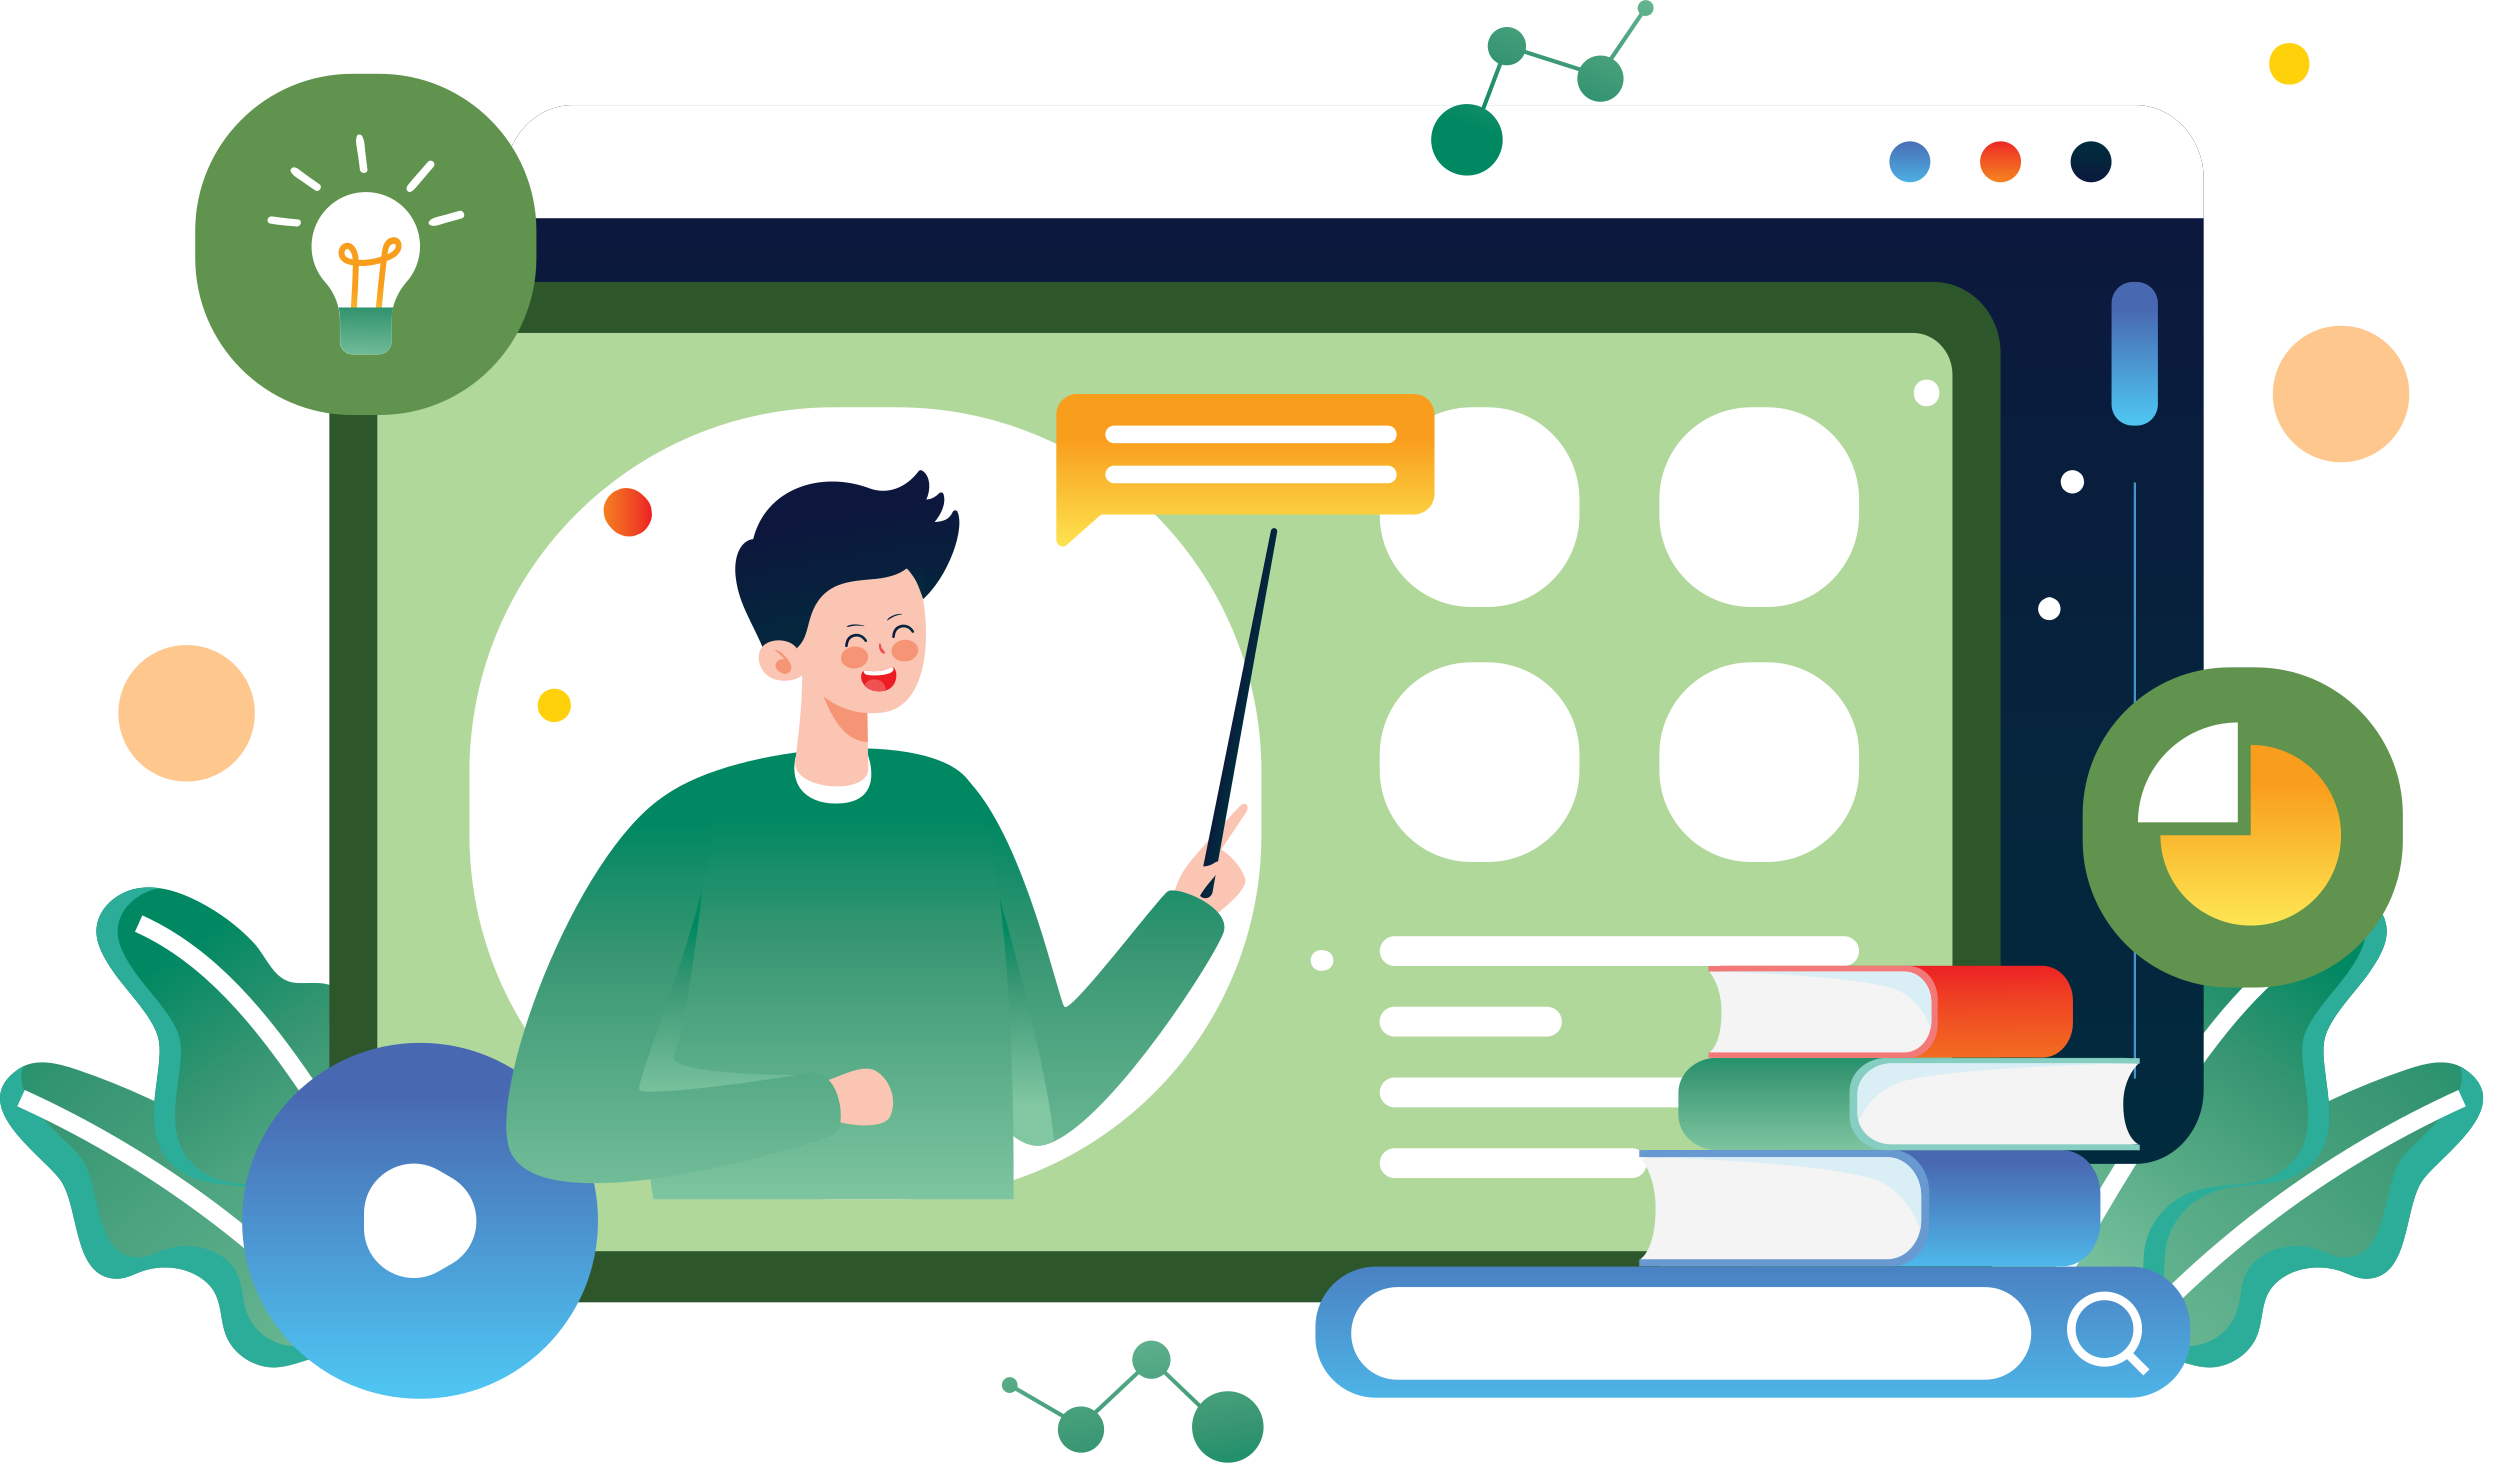 <?xml version="1.0" encoding="utf-8"?>
<!-- Generator: Adobe Illustrator 25.3.1, SVG Export Plug-In . SVG Version: 6.00 Build 0)  -->
<svg version="1.1" id="Layer_1" xmlns="http://www.w3.org/2000/svg" xmlns:xlink="http://www.w3.org/1999/xlink" x="0px" y="0px"
	 viewBox="0 0 139.21 82.5" style="enable-background:new 0 0 139.21 82.5;" xml:space="preserve">
<style type="text/css">
	.st0{fill:#24487F;}
	.st1{fill:#8E8E8E;}
	.st2{fill:#FFFFFF;stroke:#8E8E8E;stroke-linecap:round;stroke-miterlimit:10;}
	.st3{fill:#FFFFFF;}
	.st4{fill:#4DB5D1;}
	.st5{fill:#60934D;}
	.st6{fill:#FFFFFF;stroke:#5F934D;stroke-linecap:round;stroke-miterlimit:10;}
	.st7{fill:#23497F;}
	.st8{fill:#FFFFFF;stroke:#23497F;stroke-linecap:round;stroke-miterlimit:10;}
	.st9{fill:url(#SVGID_1_);}
	.st10{fill:url(#SVGID_2_);}
	.st11{fill:url(#SVGID_3_);}
	.st12{fill:url(#SVGID_4_);}
	.st13{fill:#397BBF;}
	.st14{fill:#1466B1;}
	.st15{fill:#054F8C;}
	.st16{fill:url(#SVGID_5_);}
	.st17{fill:#EFA986;}
	.st18{fill:#152B3D;}
	.st19{fill:#62A9DC;}
	.st20{fill:#977332;}
	.st21{fill:#264480;}
	.st22{fill:#363B3D;}
	.st23{fill:#E45354;}
	.st24{fill:#F5F6F6;}
	.st25{fill:#1A5A8D;}
	.st26{fill:#2274B5;}
	.st27{fill:#3A88C8;}
	.st28{fill:#E3F3FC;}
	.st29{fill:#C5CCD1;}
	.st30{fill:#2A2C47;}
	.st31{fill:#E2D2CA;}
	.st32{fill:#434873;}
	.st33{fill:#3B4048;}
	.st34{fill:#323757;}
	.st35{fill:#81A358;}
	.st36{fill:#71A341;}
	.st37{fill:#618A3C;}
	.st38{fill:#87BD43;}
	.st39{fill:#7BA840;}
	.st40{fill:#70A341;}
	.st41{fill:#6A943E;}
	.st42{fill:#B2CF43;}
	.st43{fill:#9FB34D;}
	.st44{fill:url(#SVGID_6_);}
	.st45{filter:url(#Adobe_OpacityMaskFilter);}
	.st46{filter:url(#Adobe_OpacityMaskFilter_1_);}
	.st47{mask:url(#SVGID_7_);fill:url(#SVGID_8_);}
	.st48{fill:url(#SVGID_9_);}
	.st49{fill:#464443;}
	.st50{fill:#928783;}
	.st51{fill:#1D3C55;}
	.st52{fill:#152C3D;}
	.st53{fill:#A77961;}
	.st54{fill:#D8E9F7;}
	.st55{fill:#BFB2AC;}
	.st56{fill:#FED1A2;}
	.st57{fill:#B37953;}
	.st58{fill:#D6995E;}
	.st59{fill:#807167;}
	.st60{fill:#6E6760;}
	.st61{fill:#928880;}
	.st62{fill:#BC8552;}
	.st63{filter:url(#Adobe_OpacityMaskFilter_2_);}
	.st64{filter:url(#Adobe_OpacityMaskFilter_3_);}
	.st65{mask:url(#SVGID_10_);fill:url(#SVGID_11_);}
	.st66{fill:url(#SVGID_12_);}
	.st67{filter:url(#Adobe_OpacityMaskFilter_4_);}
	.st68{filter:url(#Adobe_OpacityMaskFilter_5_);}
	.st69{mask:url(#SVGID_13_);fill:url(#SVGID_14_);}
	.st70{fill:url(#SVGID_15_);}
	.st71{fill:#C3C8E5;}
	.st72{opacity:0.3;}
	.st73{fill:#F4F6FB;}
	.st74{fill:#E8E8F2;}
	.st75{fill:#D7D6E6;}
	.st76{fill:#F3F4F7;}
	.st77{fill:#FCFDFD;}
	.st78{filter:url(#Adobe_OpacityMaskFilter_6_);}
	.st79{mask:url(#SVGID_16_);}
	.st80{fill:#3F54A5;}
	.st81{fill:#A5A7D4;}
	.st82{fill:#B4BBDF;}
	.st83{fill:url(#SVGID_17_);}
	.st84{fill:#CED0E4;}
	.st85{fill:#EDF0F9;}
	.st86{opacity:0.5;fill:#CFD2D3;}
	.st87{opacity:0.5;fill:#A5A7AA;}
	.st88{fill:#332566;}
	.st89{fill:#FAAE42;}
	.st90{fill:#DFDFDE;}
	.st91{fill:#F6C6B1;}
	.st92{fill:#E8B8A9;}
	.st93{fill:#3D4592;}
	.st94{fill:url(#SVGID_18_);}
	.st95{fill:url(#SVGID_19_);}
	.st96{fill:url(#SVGID_20_);}
	.st97{fill:#112F41;}
	.st98{opacity:0.5;fill:#BDBCD8;}
	.st99{opacity:0.2;fill:#ED5B2A;}
	.st100{fill-rule:evenodd;clip-rule:evenodd;fill:#3E55A5;}
	.st101{fill:#2C1C28;}
	.st102{fill:#EE7762;}
	.st103{opacity:0.25;fill:#ED5B2A;}
	.st104{fill:#CD3046;}
	.st105{fill:#282B70;}
	.st106{fill:url(#SVGID_21_);}
	.st107{fill:url(#SVGID_22_);}
	.st108{fill:#212B46;}
	.st109{fill:#D2D2E9;}
	.st110{fill:#8F95CA;}
	.st111{fill:#BDBCD8;}
	.st112{fill:#F2F7F6;}
	.st113{fill:#C9C8DF;}
	.st114{fill:#E3E3EE;}
	.st115{fill:#FAF0F7;}
	.st116{fill:#FFFCFD;}
	.st117{fill:#E4A28B;}
	.st118{opacity:0.05;fill:#010101;}
	.st119{fill:#D9DDEC;}
	.st120{fill:#C6CBE7;}
	.st121{fill:#8A97CC;}
	.st122{fill:#DFE4F3;}
	.st123{fill:#D5A393;}
	.st124{fill:#182540;}
	.st125{fill:url(#SVGID_23_);}
	.st126{fill:#F1A993;}
	.st127{fill:#687094;}
	.st128{fill:#D7DBEF;}
	.st129{fill:#F4F4F8;}
	.st130{fill:#B2B9DE;}
	.st131{fill:#4D60AC;}
	.st132{fill:#8E97CB;}
	.st133{fill:#BCC6E5;}
	.st134{fill:#AAB9DF;}
	.st135{fill:#FFFBFD;}
	.st136{fill:#34479E;}
	.st137{opacity:0.2;}
	.st138{fill:#60848C;}
	.st139{fill:url(#SVGID_24_);}
	.st140{fill:#F36E5C;}
	.st141{fill:#85BEE7;}
	.st142{fill:#908F8F;}
	.st143{fill:#F1F0F0;}
	.st144{fill:url(#SVGID_25_);}
	.st145{fill:#CCCCCC;}
	.st146{fill:#F6F7FB;}
	.st147{fill:#E6E6E5;}
	.st148{fill:#F3F3F3;}
	.st149{fill:#EFF0F7;}
	.st150{fill:url(#SVGID_26_);}
	.st151{fill:url(#SVGID_27_);}
	.st152{fill:url(#SVGID_28_);}
	.st153{fill:url(#SVGID_29_);}
	.st154{fill:url(#SVGID_30_);}
	.st155{fill:url(#SVGID_31_);}
	.st156{fill:#3D426A;}
	.st157{fill:#252840;}
	.st158{fill:#C4B4AF;}
	.st159{fill:#EA4747;}
	.st160{fill:#6B7BBC;}
	.st161{fill:#5266AF;}
	.st162{fill:#5062AD;}
	.st163{fill:#EDDAD3;}
	.st164{fill:#DECDC7;}
	.st165{fill:#E3D1CA;}
	.st166{fill:#B39595;}
	.st167{fill:#DBB8B8;}
	.st168{fill:#F1CCCB;}
	.st169{fill:#323538;}
	.st170{fill:#EFAA88;}
	.st171{fill:#1D2133;}
	.st172{fill:#EFAA87;}
	.st173{fill:#D88A51;}
	.st174{fill:#C68D71;}
	.st175{fill:#A19FA7;}
	.st176{fill:#EAE6F1;}
	.st177{fill:#3B4167;}
	.st178{fill:#DE9674;}
	.st179{fill:#764937;}
	.st180{fill:#5D554E;}
	.st181{fill:#3D4246;}
	.st182{fill:#FFD356;}
	.st183{fill:url(#SVGID_32_);}
	.st184{fill:url(#SVGID_33_);}
	.st185{fill:url(#SVGID_34_);}
	.st186{fill:url(#SVGID_35_);}
	.st187{fill:url(#SVGID_36_);}
	.st188{fill:url(#SVGID_37_);}
	.st189{opacity:0.5;}
	.st190{fill:#FCEACF;}
	.st191{opacity:0.8;}
	.st192{fill:#D4EEF6;}
	.st193{fill:#3AA1C9;}
	.st194{fill:#3F9896;}
	.st195{fill:#7FC6A6;}
	.st196{fill:#DEF2FD;}
	.st197{fill:#223849;}
	.st198{fill:#B4E3F7;}
	.st199{fill:#F89F74;}
	.st200{fill:#E33F3E;}
	.st201{fill:#482B32;}
	.st202{fill:#D8E4F4;}
	.st203{fill:#683E47;}
	.st204{fill:#3788BA;}
	.st205{fill:#22131E;}
	.st206{fill:#FAB59D;}
	.st207{fill:#CC2327;}
	.st208{fill:#E2F3F1;}
	.st209{fill:#F07163;}
	.st210{fill:#49273F;}
	.st211{fill:#4C232E;}
	.st212{fill:#010101;}
	.st213{fill:#F7956E;}
	.st214{fill:#F68D64;}
	.st215{fill:#F27584;}
	.st216{fill:#4EB8D9;}
	.st217{fill:#EF4751;}
	.st218{fill:#ACC7E8;}
	.st219{fill:#268E8D;}
	.st220{fill:#3A1F33;}
	.st221{fill:#FECC87;}
	.st222{fill:#FBB359;}
	.st223{fill:#331A2C;}
	.st224{fill:#FDC886;}
	.st225{fill:#F7934B;}
	.st226{fill:#F04D65;}
	.st227{fill:#F6D6B2;}
	.st228{fill:#61A3C5;}
	.st229{fill:#B1D89B;}
	.st230{fill:#A8C8E5;}
	.st231{fill:#C1D1EC;}
	.st232{fill:#F2AC40;}
	.st233{fill:#3B57A6;}
	.st234{fill:#C2D5EE;}
	.st235{fill:#A9C4E6;}
	.st236{fill:#2D572A;}
	.st237{fill:#274392;}
	.st238{fill:#95B0DB;}
	.st239{fill:#BFBFBF;}
	.st240{fill:#E9F3FB;}
	.st241{fill:#6B81C0;}
	.st242{fill:#8FB1DD;}
	.st243{fill:#F58765;}
	.st244{fill:#2C1913;}
	.st245{fill:#6A3F31;}
	.st246{fill:#F37559;}
	.st247{fill:#F47A55;}
	.st248{fill:#E0B3A8;}
	.st249{fill:#D9D9D9;}
	.st250{fill:#C6DD74;}
	.st251{fill:#9FCB5F;}
	.st252{fill:#7C9D48;}
	.st253{fill:#E7E7E7;}
	.st254{fill:#F2C791;}
	.st255{fill:#B7B7B7;}
	.st256{fill:#7595CD;}
	.st257{fill:#FAB18D;}
	.st258{fill:#F6977C;}
	.st259{fill:#D1E28C;}
	.st260{fill:none;}
	.st261{fill:#1B1B1C;}
	.st262{fill:#F47E46;}
	.st263{fill:#EB6828;}
	.st264{fill:#F79668;}
	.st265{fill:#E6B54E;}
	.st266{fill:#676767;}
	.st267{fill:#4D4C4C;}
	.st268{fill:#F27070;}
	.st269{fill:#C24D4D;}
	.st270{enable-background:new    ;}
	.st271{fill:#C39B6A;}
	.st272{fill:#C9A475;}
	.st273{fill:#E6B880;}
	.st274{fill:#9F3D3E;}
	.st275{fill:#FFD679;}
	.st276{fill:#F4805D;}
	.st277{fill:#DA5958;}
	.st278{fill:#7D3D20;}
	.st279{fill:#562915;}
	.st280{fill:#B15931;}
	.st281{fill:#5076BA;}
	.st282{fill:#59ADC0;}
	.st283{fill:#099895;}
	.st284{fill:#F5AE87;}
	.st285{fill:#D9504F;}
	.st286{fill:#FCC79A;}
	.st287{fill:#FFDC7B;}
	.st288{fill:#F15958;}
	.st289{fill:#674E46;}
	.st290{fill:#785D51;}
	.st291{clip-path:url(#SVGID_39_);fill:#60934D;}
	.st292{clip-path:url(#SVGID_39_);}
	.st293{fill:#BD725F;}
	.st294{fill:#E6F1D1;}
	.st295{fill:#A86046;}
	.st296{fill:#3C251D;}
	.st297{fill:#4A413F;}
	.st298{fill:#716765;}
	.st299{fill:#EEBD7F;}
	.st300{fill:#7DA594;}
	.st301{fill:#252433;}
	.st302{fill:#F7E6C7;}
	.st303{fill:#E79F90;}
	.st304{fill:#CC4A38;}
	.st305{fill:#333333;}
	.st306{fill:#E1755E;}
	.st307{fill:#E8A180;}
	.st308{fill:#694136;}
	.st309{fill:#C06360;}
	.st310{fill:#CD5A5A;}
	.st311{fill:#E17660;}
	.st312{opacity:0.42;}
	.st313{fill-rule:evenodd;clip-rule:evenodd;fill:#B1D89B;}
	.st314{clip-path:url(#SVGID_41_);fill:#92B779;}
	.st315{clip-path:url(#SVGID_43_);fill:url(#SVGID_44_);}
	.st316{fill-rule:evenodd;clip-rule:evenodd;fill:#60934D;}
	.st317{clip-path:url(#SVGID_46_);fill:url(#SVGID_47_);}
	.st318{fill-rule:evenodd;clip-rule:evenodd;fill:#274CA1;}
	.st319{clip-path:url(#SVGID_49_);fill:url(#SVGID_50_);}
	.st320{clip-path:url(#SVGID_52_);fill:url(#SVGID_53_);}
	.st321{fill-rule:evenodd;clip-rule:evenodd;fill:#F3AF8F;}
	.st322{fill-rule:evenodd;clip-rule:evenodd;fill:#6E2D5F;}
	.st323{fill-rule:evenodd;clip-rule:evenodd;fill:#4D1942;}
	.st324{fill-rule:evenodd;clip-rule:evenodd;fill:#101841;}
	.st325{fill-rule:evenodd;clip-rule:evenodd;fill:#144984;}
	.st326{fill-rule:evenodd;clip-rule:evenodd;fill:#35AD82;}
	.st327{fill-rule:evenodd;clip-rule:evenodd;fill:#198C67;}
	.st328{fill-rule:evenodd;clip-rule:evenodd;fill:#F6C1C5;}
	.st329{fill-rule:evenodd;clip-rule:evenodd;fill:#53B9E9;}
	.st330{fill-rule:evenodd;clip-rule:evenodd;fill:#7DD3F7;}
	.st331{clip-path:url(#SVGID_55_);fill:url(#SVGID_56_);}
	.st332{clip-path:url(#SVGID_58_);fill:url(#SVGID_59_);}
	.st333{fill-rule:evenodd;clip-rule:evenodd;fill:#3DB4E8;}
	.st334{clip-path:url(#SVGID_61_);fill:url(#SVGID_62_);}
	.st335{fill-rule:evenodd;clip-rule:evenodd;fill:#F4FBFE;}
	.st336{fill-rule:evenodd;clip-rule:evenodd;fill:#F4B1B1;}
	.st337{fill-rule:evenodd;clip-rule:evenodd;fill:#D4EAD8;}
	.st338{fill-rule:evenodd;clip-rule:evenodd;fill:#E16C6C;}
	.st339{clip-path:url(#SVGID_64_);fill:url(#SVGID_65_);}
	.st340{clip-path:url(#SVGID_67_);fill:url(#SVGID_68_);}
	.st341{clip-path:url(#SVGID_70_);fill:url(#SVGID_71_);}
	.st342{clip-path:url(#SVGID_73_);fill:url(#SVGID_74_);}
	.st343{clip-path:url(#SVGID_76_);fill:url(#SVGID_77_);}
	.st344{fill-rule:evenodd;clip-rule:evenodd;fill:#316CB5;}
	.st345{clip-path:url(#SVGID_79_);fill:url(#SVGID_80_);}
	.st346{fill-rule:evenodd;clip-rule:evenodd;fill:#DF5D7B;}
	.st347{clip-path:url(#SVGID_82_);fill:url(#SVGID_83_);}
	.st348{fill-rule:evenodd;clip-rule:evenodd;fill:#2D572A;}
	.st349{clip-path:url(#SVGID_85_);fill:#60934D;}
	.st350{clip-path:url(#SVGID_87_);fill:url(#SVGID_88_);}
	.st351{clip-path:url(#SVGID_90_);fill:url(#SVGID_91_);}
	.st352{clip-path:url(#SVGID_93_);fill:url(#SVGID_94_);}
	.st353{fill:url(#SVGID_95_);}
	.st354{filter:url(#Adobe_OpacityMaskFilter_7_);}
	.st355{filter:url(#Adobe_OpacityMaskFilter_8_);}
	.st356{mask:url(#SVGID_96_);fill:url(#SVGID_97_);}
	.st357{fill:url(#SVGID_98_);}
	.st358{fill:none;stroke:#FFFFFF;stroke-miterlimit:10;}
	.st359{fill:url(#SVGID_99_);}
	.st360{filter:url(#Adobe_OpacityMaskFilter_9_);}
	.st361{filter:url(#Adobe_OpacityMaskFilter_10_);}
	.st362{mask:url(#SVGID_100_);fill:url(#SVGID_101_);}
	.st363{fill:url(#SVGID_102_);}
	.st364{fill:url(#SVGID_103_);}
	.st365{filter:url(#Adobe_OpacityMaskFilter_11_);}
	.st366{filter:url(#Adobe_OpacityMaskFilter_12_);}
	.st367{mask:url(#SVGID_104_);fill:url(#SVGID_105_);}
	.st368{fill:url(#SVGID_106_);}
	.st369{fill:url(#SVGID_107_);}
	.st370{filter:url(#Adobe_OpacityMaskFilter_13_);}
	.st371{filter:url(#Adobe_OpacityMaskFilter_14_);}
	.st372{mask:url(#SVGID_108_);fill:url(#SVGID_109_);}
	.st373{fill:url(#SVGID_110_);}
	.st374{fill:url(#SVGID_111_);}
	.st375{fill:url(#SVGID_112_);}
	.st376{fill:url(#SVGID_113_);}
	.st377{fill:url(#SVGID_114_);}
	.st378{fill:url(#SVGID_115_);}
	.st379{fill:url(#SVGID_116_);}
	.st380{fill:#FBC5B4;}
	.st381{fill:url(#SVGID_117_);}
	.st382{fill:url(#SVGID_118_);}
	.st383{filter:url(#Adobe_OpacityMaskFilter_15_);}
	.st384{filter:url(#Adobe_OpacityMaskFilter_16_);}
	.st385{mask:url(#SVGID_119_);fill:url(#SVGID_120_);}
	.st386{fill:url(#SVGID_121_);}
	.st387{fill:url(#SVGID_122_);}
	.st388{filter:url(#Adobe_OpacityMaskFilter_17_);}
	.st389{filter:url(#Adobe_OpacityMaskFilter_18_);}
	.st390{mask:url(#SVGID_123_);fill:url(#SVGID_124_);}
	.st391{fill:url(#SVGID_125_);}
	.st392{fill:url(#SVGID_126_);}
	.st393{fill:#F69575;}
	.st394{fill:url(#SVGID_127_);}
	.st395{fill:url(#SVGID_128_);}
	.st396{fill:url(#SVGID_129_);}
	.st397{fill:url(#SVGID_130_);}
	.st398{fill:url(#SVGID_131_);}
	.st399{fill:#F05253;}
	.st400{fill:#ED1C24;}
	.st401{fill:url(#SVGID_132_);}
	.st402{fill:url(#SVGID_133_);}
	.st403{fill:url(#SVGID_134_);}
	.st404{fill:url(#SVGID_135_);}
	.st405{fill:url(#SVGID_136_);}
	.st406{fill:url(#SVGID_137_);}
	.st407{fill:#FDC78D;}
	.st408{fill:#FFD10A;}
	.st409{fill:url(#SVGID_138_);}
	.st410{fill:url(#SVGID_139_);}
	.st411{fill:url(#SVGID_140_);}
	.st412{fill:#6899D1;}
	.st413{fill:#F4F4F4;}
	.st414{fill:#DAEEF6;}
	.st415{fill:url(#SVGID_141_);}
	.st416{fill:#85CEC1;}
	.st417{fill:url(#SVGID_142_);}
	.st418{fill:#F37878;}
	.st419{fill:url(#SVGID_143_);}
	.st420{fill:url(#SVGID_144_);}
	.st421{fill:url(#SVGID_145_);}
	.st422{fill:url(#SVGID_146_);}
	.st423{fill:url(#SVGID_147_);}
	.st424{fill:url(#SVGID_148_);}
	.st425{fill:url(#SVGID_149_);}
	.st426{fill:url(#SVGID_150_);}
	.st427{fill:url(#SVGID_151_);}
	.st428{fill:url(#SVGID_152_);}
	.st429{fill:url(#SVGID_153_);}
	.st430{fill:#F0EFEF;}
	.st431{fill:#DBD7D7;}
	.st432{fill:#63C7D3;}
	.st433{opacity:0.5;fill:#63C7D3;}
	.st434{fill:#E6E7F4;}
	.st435{fill:#23214D;}
	.st436{fill:#283996;}
	.st437{fill:#1B193A;}
	.st438{fill:#F68D63;}
	.st439{fill:#F9A575;}
	.st440{fill:#FEDA04;}
	.st441{fill:#312126;}
	.st442{fill:#F15F4B;}
	.st443{fill:#F15834;}
	.st444{fill:#EC4524;}
	.st445{fill:#F26B76;}
	.st446{fill:#4D5BA9;}
	.st447{fill:#2D327E;}
	.st448{fill:#39469D;}
	.st449{fill:#9AC181;}
	.st450{fill:#7ED0DC;}
	.st451{display:none;}
	.st452{display:inline;fill:#F9A575;}
	.st453{display:inline;}
	.st454{fill:#673A3C;}
	.st455{fill:#794447;}
	.st456{fill:#47222C;}
	.st457{fill:#29275C;}
	.st458{fill:#57B0B9;}
	.st459{fill:#EF434E;}
	.st460{fill:#E24826;}
	.st461{fill:#4754A5;}
	.st462{fill:#B6C153;}
	.st463{fill:#DD4361;}
	.st464{fill:#FBB67B;}
	.st465{fill:#F6EEEA;}
	.st466{fill:#251D1C;}
	.st467{fill:#E0B895;}
	.st468{fill:#DFB793;}
	.st469{fill:#B8A79D;}
	.st470{fill:#9B93C7;}
	.st471{fill:#6A8037;}
	.st472{fill:#E9633E;}
	.st473{fill:#F6936F;}
	.st474{fill:#DBD8EC;}
	.st475{fill:#221A19;}
	.st476{fill:#382621;}
	.st477{fill:#F7EFEC;}
	.st478{fill:#FBB67C;}
	.st479{fill:#70CACA;}
	.st480{fill:#004669;}
	.st481{fill:#33ADA9;}
	.st482{fill:#EE777A;}
	.st483{fill:#C3E8F0;}
	.st484{fill:#C39C44;}
	.st485{fill:#FFE6B0;}
	.st486{fill:#FFCB5D;}
	.st487{fill:#D2EDF5;}
	.st488{fill:none;stroke:#D2EDF5;stroke-width:2.282;stroke-miterlimit:10;}
	.st489{fill:#0F4672;}
	.st490{fill:#92B779;}
	.st491{fill:#D47C60;}
	.st492{fill:#054A6E;}
	.st493{fill:#2B9996;}
	.st494{fill:#CAE9EB;}
	.st495{fill:#F7A581;}
	.st496{fill:#F18D24;}
	.st497{fill:#CF7929;}
	.st498{fill:#182F40;}
	.st499{fill:#0E1B2D;}
	.st500{fill:#406E34;}
	.st501{fill:#3B83B0;}
	.st502{fill:#3B3F4A;}
	.st503{fill:#242930;}
	.st504{fill:#FBD165;}
	.st505{fill:#FCB017;}
	.st506{fill:#155567;}
	.st507{fill:#236A7E;}
	.st508{fill:#3096B3;}
	.st509{fill:#84D2F6;}
	.st510{fill:#C4E4F8;}
	.st511{fill:#FCB774;}
	.st512{fill:#FAA31B;}
	.st513{fill:#E38D25;}
	.st514{fill:#AADFF3;}
	.st515{fill:#126E84;}
	.st516{fill:#064A56;}
	.st517{fill:#096D84;}
	.st518{fill:#D3CED9;}
	.st519{fill:#D89466;}
	.st520{fill:#FAA61A;}
	.st521{fill:#AA6549;}
	.st522{fill:#B35143;}
	.st523{fill:#3B3E54;}
	.st524{fill:#8A432D;}
	.st525{fill:#4C2F2C;}
	.st526{fill:#3C1C19;}
	.st527{fill:#9889C1;}
	.st528{fill:#CC8759;}
	.st529{fill:#665DA9;}
	.st530{fill:#5C2B20;}
	.st531{fill:#F4F5F0;}
	.st532{fill:#E04A95;}
	.st533{fill:#BC6944;}
	.st534{fill:#673021;}
	.st535{fill:#C4C2DF;}
	.st536{fill:#342B29;}
	.st537{fill:#E69F6F;}
	.st538{fill:#F173AC;}
	.st539{fill:#FAA43A;}
	.st540{fill:#F7F7FA;}
	.st541{fill:#3F4076;}
	.st542{fill:#5CA4DA;}
	.st543{fill:#BBD071;}
	.st544{fill:#97A33B;}
	.st545{fill:#49763A;}
	.st546{fill:#E5F2FC;}
	.st547{opacity:0.85;}
	.st548{fill:#4692CF;}
	.st549{fill:#0E2D3D;}
	.st550{fill:#5478B4;}
	.st551{fill:#5B83C3;}
	.st552{fill:#304664;}
	.st553{fill:#364D71;}
	.st554{fill:#2C3B57;}
	.st555{fill:#D5D8E8;}
	.st556{opacity:0.82;}
	.st557{fill:#418ECC;}
	.st558{fill:#173342;}
	.st559{fill:#295274;}
	.st560{fill:#F47D58;}
	.st561{fill:#183C59;}
	.st562{fill:#616262;}
	.st563{fill:#E0CFC8;}
	.st564{fill:#64A8DC;}
	.st565{opacity:0.66;}
	.st566{fill:#CBE1F5;}
	.st567{fill:#8CB6E1;}
	.st568{fill:#B5D3EF;}
	.st569{fill:#B8D8F2;}
	.st570{fill:#92B4DF;}
	.st571{fill:#BBDDDE;}
	.st572{fill:#D1ECED;}
	.st573{fill:#C8CBE2;}
	.st574{fill:#669AD2;}
	.st575{fill:#4D84C5;}
	.st576{fill:#181C4D;}
	.st577{fill:#EFBBBB;}
	.st578{fill:#F9CBCB;}
	.st579{fill:#2B3874;}
	.st580{fill:#EBAEAD;}
	.st581{fill:#21295D;}
	.st582{fill:#31344D;}
	.st583{fill:#FCD4D1;}
	.st584{fill:#B95050;}
	.st585{fill:#FEE9E2;}
	.st586{fill:#181A2E;}
	.st587{fill:#EB9B9C;}
	.st588{fill:#F9B7B3;}
	.st589{fill:#444C86;}
	.st590{fill:#2B3367;}
	.st591{fill:#93BAE3;}
	.st592{fill:#4B80C1;}
	.st593{fill:#396CAD;}
	.st594{fill:#C0D9F1;}
	.st595{fill:#F9B4AF;}
	.st596{fill:#4E88C7;}
	.st597{fill:#195595;}
	.st598{fill:#D9475A;}
	.st599{fill:#1172BA;}
	.st600{fill:#247BBC;}
	.st601{fill:#FAA71F;}
	.st602{fill:#D55127;}
	.st603{fill:none;stroke:#212F57;stroke-width:0.925;stroke-miterlimit:10;}
	.st604{fill:#212F57;}
	.st605{opacity:0.5;fill:#838DC5;}
	.st606{fill:#F2C7BD;}
	.st607{fill:none;stroke:#212F57;stroke-width:1.266;stroke-linecap:round;stroke-linejoin:round;stroke-miterlimit:10;}
	.st608{fill:#272A41;}
	.st609{fill:none;stroke:#E8B1C3;stroke-width:2.524;stroke-miterlimit:10;}
	.st610{fill:#5160A5;}
	.st611{opacity:0.5;fill:#D55127;}
	.st612{opacity:0.5;fill:#DA8727;}
	.st613{opacity:0.7;}
	.st614{fill:#DA8727;}
	.st615{fill:#A3BDE3;}
	.st616{fill:#1B7A84;}
	.st617{fill:#B1D2EF;}
	.st618{fill:#F8ACAD;}
	.st619{opacity:0.63;}
	.st620{clip-path:url(#SVGID_155_);}
	.st621{fill:#D7E7F6;}
	.st622{clip-path:url(#SVGID_157_);}
	.st623{clip-path:url(#SVGID_159_);}
	.st624{clip-path:url(#SVGID_161_);}
	.st625{clip-path:url(#SVGID_163_);}
	.st626{clip-path:url(#SVGID_165_);}
	.st627{clip-path:url(#SVGID_167_);}
	.st628{clip-path:url(#SVGID_169_);}
	.st629{clip-path:url(#SVGID_171_);}
	.st630{clip-path:url(#SVGID_173_);}
	.st631{clip-path:url(#SVGID_175_);}
	.st632{clip-path:url(#SVGID_177_);}
	.st633{clip-path:url(#SVGID_179_);}
	.st634{clip-path:url(#SVGID_181_);}
	.st635{clip-path:url(#SVGID_183_);}
	.st636{clip-path:url(#SVGID_185_);}
	.st637{clip-path:url(#SVGID_187_);}
	.st638{clip-path:url(#SVGID_189_);}
	.st639{clip-path:url(#SVGID_191_);}
	.st640{clip-path:url(#SVGID_193_);}
	.st641{clip-path:url(#SVGID_195_);}
	.st642{fill:#89B2DF;}
	.st643{fill:#4377BC;}
	.st644{fill:#DA6566;}
	.st645{fill:#F58E92;}
	.st646{fill-rule:evenodd;clip-rule:evenodd;fill:#4DB5D1;}
	.st647{fill:#F15C60;}
	.st648{fill:#FFD574;}
	.st649{fill:#F2B892;}
	.st650{fill:#EB836C;}
	.st651{fill:url(#SVGID_196_);}
	.st652{fill:#222C55;}
	.st653{fill:#4551A3;}
	.st654{fill:url(#SVGID_197_);}
	.st655{fill:#0B3C5F;}
	.st656{fill:#F8A187;}
	.st657{fill:#F4B68F;}
	.st658{fill:#232850;}
	.st659{fill:#306D9E;}
	.st660{fill:#255981;}
	.st661{fill:#F69E83;}
	.st662{fill:#0B3D60;}
	.st663{opacity:0.45;fill:#89B2DF;}
	.st664{filter:url(#Adobe_OpacityMaskFilter_19_);}
	.st665{filter:url(#Adobe_OpacityMaskFilter_20_);}
	.st666{mask:url(#SVGID_198_);fill:url(#SVGID_199_);}
	.st667{opacity:0.33;fill:#AADFF3;}
	.st668{filter:url(#Adobe_OpacityMaskFilter_21_);}
	.st669{filter:url(#Adobe_OpacityMaskFilter_22_);}
	.st670{mask:url(#SVGID_200_);fill:url(#SVGID_201_);}
	.st671{filter:url(#Adobe_OpacityMaskFilter_23_);}
	.st672{filter:url(#Adobe_OpacityMaskFilter_24_);}
	.st673{mask:url(#SVGID_202_);fill:url(#SVGID_203_);}
	.st674{fill:#CFD8EE;}
	.st675{fill:#E3E6F4;}
	.st676{fill:#ABBADF;}
	.st677{fill:#C3CCE8;}
	.st678{fill:url(#SVGID_204_);}
	.st679{fill:url(#SVGID_205_);}
	.st680{fill:#D3D0E9;}
	.st681{fill:#078BBF;}
	.st682{fill:#057B97;}
	.st683{fill:url(#SVGID_206_);}
	.st684{fill:#C74534;}
	.st685{fill:#F27B66;}
	.st686{fill:#58449B;}
	.st687{fill:#6B52A2;}
	.st688{fill:#A9A6D2;}
	.st689{fill:#C4C0E0;}
	.st690{opacity:0.33;}
	.st691{opacity:0.23;fill:url(#SVGID_207_);}
	.st692{opacity:0.36;fill:url(#SVGID_208_);}
	.st693{opacity:0.36;fill:url(#SVGID_209_);}
	.st694{opacity:0.23;fill:url(#SVGID_210_);}
	.st695{fill:#D8E0F2;}
	.st696{opacity:0.36;fill:url(#SVGID_211_);}
	.st697{opacity:0.42;fill:url(#SVGID_212_);}
	.st698{fill:#F6F9FD;}
	.st699{fill:#049AC9;}
	.st700{fill:#E0E0E0;}
	.st701{fill:#EBEBEB;}
	.st702{fill:none;stroke:#F2A59D;stroke-width:0.05;stroke-miterlimit:10;}
	.st703{fill:#FAFBFB;}
	.st704{fill:#E7515B;}
	.st705{fill:#CFCFCE;}
	.st706{fill:#FBBD9D;}
	.st707{fill:#EC996F;}
	.st708{opacity:0.6;fill:#FFFFFF;}
	.st709{opacity:0.6;}
	.st710{fill:#263238;}
	.st711{fill:#455B64;}
	.st712{fill:none;stroke:#43494E;stroke-miterlimit:10;}
	.st713{fill:#F5F5F5;}
	.st714{fill:#F3725F;}
	.st715{opacity:0;}
	.st716{clip-path:url(#SVGID_214_);}
	.st717{fill:#C9D8EF;}
	.st718{clip-path:url(#SVGID_216_);}
	.st719{clip-path:url(#SVGID_218_);}
	.st720{clip-path:url(#SVGID_220_);}
	.st721{clip-path:url(#SVGID_222_);}
	.st722{clip-path:url(#SVGID_224_);}
	.st723{clip-path:url(#SVGID_226_);}
	.st724{clip-path:url(#SVGID_228_);}
	.st725{clip-path:url(#SVGID_230_);}
	.st726{clip-path:url(#SVGID_232_);}
	.st727{clip-path:url(#SVGID_234_);}
	.st728{clip-path:url(#SVGID_236_);}
	.st729{clip-path:url(#SVGID_238_);}
	.st730{clip-path:url(#SVGID_240_);}
	.st731{clip-path:url(#SVGID_242_);}
	.st732{clip-path:url(#SVGID_244_);}
	.st733{clip-path:url(#SVGID_246_);}
	.st734{clip-path:url(#SVGID_248_);}
	.st735{clip-path:url(#SVGID_250_);}
	.st736{clip-path:url(#SVGID_252_);}
	.st737{clip-path:url(#SVGID_254_);}
	.st738{fill:#59595B;}
	.st739{fill:#EDF7F7;}
	.st740{fill:#FDD247;}
	.st741{fill:#1D2040;}
	.st742{fill:url(#SVGID_255_);}
	.st743{fill:#F89A45;}
	.st744{fill:#4F2E1F;}
	.st745{fill:#AEADAD;}
	.st746{fill:#3C2116;}
	.st747{fill:#76696D;}
	.st748{fill:#DFB0B4;}
	.st749{fill:#0E4363;}
	.st750{fill:#F8F6F1;}
	.st751{fill:#A4BAE1;}
	.st752{fill:#4D1F38;}
	.st753{fill:#3A1528;}
	.st754{fill:#746875;}
	.st755{fill:#DAADD1;}
	.st756{fill:url(#SVGID_256_);}
	.st757{fill:#CD3570;}
	.st758{fill:url(#SVGID_257_);}
	.st759{fill:url(#SVGID_258_);}
	.st760{fill:#A09F9F;}
	.st761{fill:none;stroke:#FFFFFF;stroke-linecap:round;stroke-miterlimit:10;}
	.st762{fill:none;stroke:#FFFFFF;stroke-linecap:round;stroke-linejoin:round;stroke-miterlimit:10;}
	.st763{fill:none;stroke:#A09F9F;stroke-miterlimit:10;}
	.st764{fill:#7B553A;}
	.st765{fill:#5F422D;}
	.st766{fill:#FDB839;}
	.st767{fill:#401B0F;}
	.st768{fill:#034B4E;}
	.st769{opacity:0.36;}
	.st770{opacity:0.1;fill:#CFCFCE;}
	.st771{opacity:0.15;}
	.st772{fill:#FBB781;}
	.st773{fill:#49A8D5;}
	.st774{fill:#077679;}
	.st775{opacity:0.1;}
	.st776{fill:#BEE0C0;}
	.st777{opacity:0.23;fill:#245C74;}
	.st778{fill:#245C74;}
	.st779{fill:#FCC69B;}
	.st780{fill:#DBA285;}
	.st781{fill:#757576;}
	.st782{fill:#ABABAA;}
	.st783{fill:#6F6F71;}
	.st784{fill:#FFCA70;}
	.st785{fill:#FAA325;}
	.st786{fill:none;stroke:#077679;stroke-width:0.25;stroke-linecap:round;stroke-linejoin:round;stroke-miterlimit:10;}
	.st787{fill:#963A20;}
	.st788{fill:#E2E2E2;}
	.st789{fill:#18184B;}
	.st790{fill:#F8B6C9;}
	.st791{fill:#F58531;}
	.st792{fill:#759CD2;}
	.st793{fill:#BACFEB;}
</style>
<g>
	<g>
		
			<linearGradient id="SVGID_1_" gradientUnits="userSpaceOnUse" x1="65.64" y1="36.567" x2="95.51" y2="8.584" gradientTransform="matrix(0.996 -0.089 0.089 0.996 46.19 51.586)">
			<stop  offset="2.286800e-04" style="stop-color:#81C7A2"/>
			<stop  offset="0.016" style="stop-color:#7FC5A1"/>
			<stop  offset="0.685" style="stop-color:#389672"/>
			<stop  offset="1" style="stop-color:#008862"/>
		</linearGradient>
		<path class="st9" d="M118.87,68.8c4.24-4.12,9.54-7.36,15.18-9.26c1.04-0.35,2.26-0.64,3.17-0.02c2.95,1.98-1.14,4.69-2.25,6.11
			c-1.16,1.48-0.68,5.47-3.13,5.58c-0.63,0.03-1.13-0.33-1.72-0.49c-1.14-0.31-2.52-0.11-3.42,0.76c-0.96,0.94-0.55,2.24-1.22,3.3
			c-0.48,0.76-1.32,1.27-2.21,1.36c-1.45,0.14-3.06-1.12-4.43-0.64c-0.49,0.17-0.92,0.48-1.38,0.73c-0.46,0.25-0.99,0.44-1.5,0.33
			C112.57,75.82,117.87,69.77,118.87,68.8z"/>
		<defs>
			<filter id="Adobe_OpacityMaskFilter" filterUnits="userSpaceOnUse" x="114.85" y="59.38" width="23.43" height="17.21">
				<feFlood  style="flood-color:white;flood-opacity:1" result="back"/>
				<feBlend  in="SourceGraphic" in2="back" mode="normal"/>
			</filter>
		</defs>
		<mask maskUnits="userSpaceOnUse" x="114.85" y="59.38" width="23.43" height="17.21" id="SVGID_2_">
			<g class="st45">
				<defs>
					<filter id="Adobe_OpacityMaskFilter_1_" filterUnits="userSpaceOnUse" x="114.85" y="59.38" width="23.43" height="17.21">
						<feFlood  style="flood-color:white;flood-opacity:1" result="back"/>
						<feBlend  in="SourceGraphic" in2="back" mode="normal"/>
					</filter>
				</defs>
				<mask maskUnits="userSpaceOnUse" x="114.85" y="59.38" width="23.43" height="17.21" id="SVGID_2_">
				</mask>
				<linearGradient id="SVGID_3_" gradientUnits="userSpaceOnUse" x1="118.264" y1="71.334" x2="139.803" y2="64.888">
					<stop  offset="0" style="stop-color:#FFFFFF"/>
					<stop  offset="0.216" style="stop-color:#C2C2C2"/>
					<stop  offset="0.604" style="stop-color:#5B5B5B"/>
					<stop  offset="0.874" style="stop-color:#191919"/>
					<stop  offset="1" style="stop-color:#000000"/>
				</linearGradient>
				<path style="mask:url(#SVGID_2_);fill:url(#SVGID_3_);" d="M134.97,65.62c-1.16,1.48-0.68,5.47-3.13,5.58
					c-0.63,0.03-1.13-0.33-1.72-0.49c-1.14-0.31-2.52-0.11-3.42,0.76c-0.96,0.94-0.55,2.24-1.22,3.3c-0.48,0.76-1.32,1.27-2.21,1.36
					c-1.45,0.14-3.06-1.12-4.43-0.64c-0.49,0.17-0.92,0.48-1.38,0.73c-0.46,0.25-0.99,0.44-1.5,0.33c-0.76-0.16-1.08-0.59-1.12-1.17
					c0.49,0.08,1-0.1,1.43-0.34c0.46-0.25,0.89-0.56,1.38-0.73c1.37-0.48,2.97,0.78,4.43,0.64c0.89-0.08,1.73-0.6,2.21-1.36
					c0.67-1.06,0.26-2.36,1.22-3.3c0.9-0.88,2.28-1.07,3.42-0.76c0.59,0.16,1.08,0.52,1.72,0.49c2.45-0.11,1.97-4.1,3.13-5.58
					c0.93-1.18,3.92-3.26,3.19-5.06c0.09,0.04,0.17,0.09,0.25,0.14C140.18,61.5,136.08,64.21,134.97,65.62z"/>
			</g>
		</mask>
		<linearGradient id="SVGID_4_" gradientUnits="userSpaceOnUse" x1="118.264" y1="71.334" x2="139.803" y2="64.888">
			<stop  offset="0" style="stop-color:#2BAD9A"/>
			<stop  offset="1" style="stop-color:#2BAD9A"/>
		</linearGradient>
		<path class="st12" d="M134.97,65.62c-1.16,1.48-0.68,5.47-3.13,5.58c-0.63,0.03-1.13-0.33-1.72-0.49
			c-1.14-0.31-2.52-0.11-3.42,0.76c-0.96,0.94-0.55,2.24-1.22,3.3c-0.48,0.76-1.32,1.27-2.21,1.36c-1.45,0.14-3.06-1.12-4.43-0.64
			c-0.49,0.17-0.92,0.48-1.38,0.73c-0.46,0.25-0.99,0.44-1.5,0.33c-0.76-0.16-1.08-0.59-1.12-1.17c0.49,0.08,1-0.1,1.43-0.34
			c0.46-0.25,0.89-0.56,1.38-0.73c1.37-0.48,2.97,0.78,4.43,0.64c0.89-0.08,1.73-0.6,2.21-1.36c0.67-1.06,0.26-2.36,1.22-3.3
			c0.9-0.88,2.28-1.07,3.42-0.76c0.59,0.16,1.08,0.52,1.72,0.49c2.45-0.11,1.97-4.1,3.13-5.58c0.93-1.18,3.92-3.26,3.19-5.06
			c0.09,0.04,0.17,0.09,0.25,0.14C140.18,61.5,136.08,64.21,134.97,65.62z"/>
		<path class="st358" d="M118.66,74.53c5.17-5.64,11.48-10.22,18.44-13.38"/>
		
			<linearGradient id="SVGID_5_" gradientUnits="userSpaceOnUse" x1="217.804" y1="135.067" x2="227.441" y2="113.382" gradientTransform="matrix(0.985 0.171 -0.171 0.985 -76.541 -98.094)">
			<stop  offset="2.286800e-04" style="stop-color:#81C7A2"/>
			<stop  offset="0.016" style="stop-color:#7FC5A1"/>
			<stop  offset="0.685" style="stop-color:#389672"/>
			<stop  offset="1" style="stop-color:#008862"/>
		</linearGradient>
		<path class="st16" d="M111.05,72.4c-0.66-1.83-0.66-4.07-0.41-5.79c0.33-2.23,1.61-3.99,3.76-4.71c1.14-0.38,2.35-0.83,3.01-1.9
			c0.78-1.27,0.2-2.82,0.97-4.03c0.42-0.66,1.14-1.11,1.92-1.21c0.5-0.06,1.02,0.01,1.52-0.03c1.22-0.11,1.58-1.44,2.34-2.25
			c0.89-0.94,1.94-1.71,3.1-2.3c1.04-0.53,2.21-0.91,3.36-0.71c1.15,0.2,2.23,1.13,2.28,2.3c0.03,0.86-0.47,1.64-0.95,2.35
			c-0.7,1.04-2.27,2.54-2.51,3.77c-0.1,0.51-0.05,1.05,0.01,1.57c0.18,1.65,0.68,3.64-0.44,5.02c-1.62,2.02-3.8,1.11-5.87,1.92
			c-1.4,0.55-2.42,1.84-2.56,3.33c-0.07,0.7-0.03,1.41-0.16,2.11c-0.47,2.5-3.21,4.28-5.7,3.87
			C112.77,75.38,111.64,74.05,111.05,72.4z"/>
		<defs>
			<filter id="Adobe_OpacityMaskFilter_2_" filterUnits="userSpaceOnUse" x="114.87" y="49.41" width="18.03" height="26.35">
				<feFlood  style="flood-color:white;flood-opacity:1" result="back"/>
				<feBlend  in="SourceGraphic" in2="back" mode="normal"/>
			</filter>
		</defs>
		<mask maskUnits="userSpaceOnUse" x="114.87" y="49.41" width="18.03" height="26.35" id="SVGID_6_">
			<g class="st63">
				<defs>
					<filter id="Adobe_OpacityMaskFilter_3_" filterUnits="userSpaceOnUse" x="114.87" y="49.41" width="18.03" height="26.35">
						<feFlood  style="flood-color:white;flood-opacity:1" result="back"/>
						<feBlend  in="SourceGraphic" in2="back" mode="normal"/>
					</filter>
				</defs>
				<mask maskUnits="userSpaceOnUse" x="114.87" y="49.41" width="18.03" height="26.35" id="SVGID_6_">
				</mask>
				<linearGradient id="SVGID_7_" gradientUnits="userSpaceOnUse" x1="117.113" y1="71.78" x2="129.612" y2="56.452">
					<stop  offset="0" style="stop-color:#FFFFFF"/>
					<stop  offset="0.216" style="stop-color:#C2C2C2"/>
					<stop  offset="0.604" style="stop-color:#5B5B5B"/>
					<stop  offset="0.874" style="stop-color:#191919"/>
					<stop  offset="1" style="stop-color:#000000"/>
				</linearGradient>
				<path style="mask:url(#SVGID_6_);fill:url(#SVGID_7_);" d="M129.43,57.89c-0.1,0.52-0.05,1.05,0.01,1.57
					c0.18,1.65,0.67,3.64-0.44,5.03c-1.62,2.02-3.8,1.11-5.87,1.92c-1.39,0.54-2.42,1.84-2.56,3.33c-0.07,0.7-0.03,1.41-0.16,2.11
					c-0.46,2.45-3.1,4.21-5.55,3.89c2.06-0.26,3.98-1.83,4.37-3.89c0.13-0.69,0.09-1.41,0.16-2.11c0.14-1.49,1.17-2.78,2.56-3.33
					c2.06-0.81,4.24,0.1,5.87-1.92c1.11-1.39,0.62-3.37,0.44-5.03c-0.06-0.52-0.11-1.05-0.01-1.57c0.25-1.23,1.81-2.74,2.52-3.77
					c0.48-0.71,0.98-1.49,0.95-2.35c-0.05-1.16-1.13-2.1-2.28-2.3c-0.02,0-0.04-0.01-0.06-0.01c0.41-0.06,0.83-0.06,1.24,0.01
					c1.15,0.2,2.23,1.13,2.28,2.3c0.03,0.86-0.47,1.64-0.95,2.35C131.25,55.15,129.68,56.66,129.43,57.89z"/>
			</g>
		</mask>
		<linearGradient id="SVGID_8_" gradientUnits="userSpaceOnUse" x1="117.113" y1="71.78" x2="129.612" y2="56.452">
			<stop  offset="0" style="stop-color:#2BAD9A"/>
			<stop  offset="1" style="stop-color:#2BAD9A"/>
		</linearGradient>
		<path style="fill:url(#SVGID_8_);" d="M129.43,57.89c-0.1,0.52-0.05,1.05,0.01,1.57c0.18,1.65,0.67,3.64-0.44,5.03
			c-1.62,2.02-3.8,1.11-5.87,1.92c-1.39,0.54-2.42,1.84-2.56,3.33c-0.07,0.7-0.03,1.41-0.16,2.11c-0.46,2.45-3.1,4.21-5.55,3.89
			c2.06-0.26,3.98-1.83,4.37-3.89c0.13-0.69,0.09-1.41,0.16-2.11c0.14-1.49,1.17-2.78,2.56-3.33c2.06-0.81,4.24,0.1,5.87-1.92
			c1.11-1.39,0.62-3.37,0.44-5.03c-0.06-0.52-0.11-1.05-0.01-1.57c0.25-1.23,1.81-2.74,2.52-3.77c0.48-0.71,0.98-1.49,0.95-2.35
			c-0.05-1.16-1.13-2.1-2.28-2.3c-0.02,0-0.04-0.01-0.06-0.01c0.41-0.06,0.83-0.06,1.24,0.01c1.15,0.2,2.23,1.13,2.28,2.3
			c0.03,0.86-0.47,1.64-0.95,2.35C131.25,55.15,129.68,56.66,129.43,57.89z"/>
		<path class="st358" d="M114.18,72.16c2.1-4.04,4.45-7.94,7.03-11.7c2.48-3.62,5.34-7.23,9.35-9.03"/>
	</g>
	<g>
		
			<linearGradient id="SVGID_9_" gradientUnits="userSpaceOnUse" x1="1065.137" y1="125.57" x2="1095.007" y2="97.586" gradientTransform="matrix(-0.996 -0.089 -0.089 0.996 1095.578 51.586)">
			<stop  offset="2.286800e-04" style="stop-color:#81C7A2"/>
			<stop  offset="0.016" style="stop-color:#7FC5A1"/>
			<stop  offset="0.685" style="stop-color:#389672"/>
			<stop  offset="1" style="stop-color:#008862"/>
		</linearGradient>
		<path class="st48" d="M19.4,68.8c-4.24-4.12-9.54-7.36-15.18-9.26c-1.04-0.35-2.26-0.64-3.17-0.02c-2.95,1.98,1.14,4.69,2.25,6.11
			c1.16,1.48,0.68,5.47,3.13,5.58c0.63,0.03,1.13-0.33,1.72-0.49c1.14-0.31,2.52-0.11,3.42,0.76c0.96,0.94,0.55,2.24,1.22,3.3
			c0.48,0.76,1.32,1.27,2.21,1.36c1.45,0.14,3.06-1.12,4.43-0.64c0.49,0.17,0.92,0.48,1.38,0.73c0.46,0.25,0.99,0.44,1.5,0.33
			C25.7,75.82,20.41,69.77,19.4,68.8z"/>
		<defs>
			<filter id="Adobe_OpacityMaskFilter_4_" filterUnits="userSpaceOnUse" x="0" y="59.38" width="23.43" height="17.21">
				<feFlood  style="flood-color:white;flood-opacity:1" result="back"/>
				<feBlend  in="SourceGraphic" in2="back" mode="normal"/>
			</filter>
		</defs>
		<mask maskUnits="userSpaceOnUse" x="0" y="59.38" width="23.43" height="17.21" id="SVGID_10_">
			<g class="st67">
				<defs>
					<filter id="Adobe_OpacityMaskFilter_5_" filterUnits="userSpaceOnUse" x="0" y="59.38" width="23.43" height="17.21">
						<feFlood  style="flood-color:white;flood-opacity:1" result="back"/>
						<feBlend  in="SourceGraphic" in2="back" mode="normal"/>
					</filter>
				</defs>
				<mask maskUnits="userSpaceOnUse" x="0" y="59.38" width="23.43" height="17.21" id="SVGID_10_">
				</mask>
				
					<linearGradient id="SVGID_11_" gradientUnits="userSpaceOnUse" x1="1121.758" y1="71.334" x2="1143.296" y2="64.888" gradientTransform="matrix(-1 0 0 1 1141.767 0)">
					<stop  offset="0" style="stop-color:#FFFFFF"/>
					<stop  offset="0.216" style="stop-color:#C2C2C2"/>
					<stop  offset="0.604" style="stop-color:#5B5B5B"/>
					<stop  offset="0.874" style="stop-color:#191919"/>
					<stop  offset="1" style="stop-color:#000000"/>
				</linearGradient>
				<path class="st65" d="M3.3,65.62c1.16,1.48,0.68,5.47,3.13,5.58c0.63,0.03,1.13-0.33,1.72-0.49c1.14-0.31,2.52-0.11,3.42,0.76
					c0.96,0.94,0.55,2.24,1.22,3.3c0.48,0.76,1.32,1.27,2.21,1.36c1.45,0.14,3.06-1.12,4.43-0.64c0.49,0.17,0.92,0.48,1.38,0.73
					c0.46,0.25,0.99,0.44,1.5,0.33c0.76-0.16,1.08-0.59,1.12-1.17c-0.49,0.08-1-0.1-1.43-0.34c-0.46-0.25-0.89-0.56-1.38-0.73
					c-1.37-0.48-2.97,0.78-4.43,0.64c-0.89-0.08-1.73-0.6-2.21-1.36c-0.67-1.06-0.26-2.36-1.22-3.3c-0.9-0.88-2.28-1.07-3.42-0.76
					c-0.59,0.16-1.08,0.52-1.72,0.49c-2.45-0.11-1.97-4.1-3.13-5.58c-0.93-1.18-3.92-3.26-3.19-5.06c-0.09,0.04-0.17,0.09-0.25,0.14
					C-1.9,61.5,2.19,64.21,3.3,65.62z"/>
			</g>
		</mask>
		
			<linearGradient id="SVGID_12_" gradientUnits="userSpaceOnUse" x1="1121.758" y1="71.334" x2="1143.296" y2="64.888" gradientTransform="matrix(-1 0 0 1 1141.767 0)">
			<stop  offset="0" style="stop-color:#2BAD9A"/>
			<stop  offset="1" style="stop-color:#2BAD9A"/>
		</linearGradient>
		<path class="st66" d="M3.3,65.62c1.16,1.48,0.68,5.47,3.13,5.58c0.63,0.03,1.13-0.33,1.72-0.49c1.14-0.31,2.52-0.11,3.42,0.76
			c0.96,0.94,0.55,2.24,1.22,3.3c0.48,0.76,1.32,1.27,2.21,1.36c1.45,0.14,3.06-1.12,4.43-0.64c0.49,0.17,0.92,0.48,1.38,0.73
			c0.46,0.25,0.99,0.44,1.5,0.33c0.76-0.16,1.08-0.59,1.12-1.17c-0.49,0.08-1-0.1-1.43-0.34c-0.46-0.25-0.89-0.56-1.38-0.73
			c-1.37-0.48-2.97,0.78-4.43,0.64c-0.89-0.08-1.73-0.6-2.21-1.36c-0.67-1.06-0.26-2.36-1.22-3.3c-0.9-0.88-2.28-1.07-3.42-0.76
			c-0.59,0.16-1.08,0.52-1.72,0.49c-2.45-0.11-1.97-4.1-3.13-5.58c-0.93-1.18-3.92-3.26-3.19-5.06c-0.09,0.04-0.17,0.09-0.25,0.14
			C-1.9,61.5,2.19,64.21,3.3,65.62z"/>
		<path class="st358" d="M19.61,74.53C14.45,68.9,8.13,64.31,1.17,61.15"/>
		
			<linearGradient id="SVGID_13_" gradientUnits="userSpaceOnUse" x1="1206.524" y1="-36.426" x2="1216.161" y2="-58.111" gradientTransform="matrix(-0.985 0.171 0.171 0.985 1218.309 -98.094)">
			<stop  offset="2.286800e-04" style="stop-color:#81C7A2"/>
			<stop  offset="0.016" style="stop-color:#7FC5A1"/>
			<stop  offset="0.685" style="stop-color:#389672"/>
			<stop  offset="1" style="stop-color:#008862"/>
		</linearGradient>
		<path style="fill:url(#SVGID_13_);" d="M27.22,72.4c0.66-1.83,0.66-4.07,0.41-5.79c-0.33-2.23-1.61-3.99-3.76-4.71
			c-1.14-0.38-2.35-0.83-3.01-1.9c-0.78-1.27-0.2-2.82-0.97-4.03c-0.42-0.66-1.14-1.11-1.92-1.21c-0.5-0.06-1.02,0.01-1.52-0.03
			c-1.22-0.11-1.58-1.44-2.34-2.25c-0.89-0.94-1.94-1.71-3.1-2.3c-1.04-0.53-2.21-0.91-3.36-0.71c-1.15,0.2-2.23,1.13-2.28,2.3
			c-0.03,0.86,0.47,1.64,0.95,2.35c0.7,1.04,2.27,2.54,2.51,3.77c0.1,0.51,0.05,1.05-0.01,1.57c-0.18,1.65-0.68,3.64,0.44,5.02
			c1.62,2.02,3.8,1.11,5.87,1.92c1.4,0.55,2.42,1.84,2.56,3.33c0.07,0.7,0.03,1.41,0.16,2.11c0.47,2.5,3.21,4.28,5.7,3.87
			C25.5,75.38,26.63,74.05,27.22,72.4z"/>
		<defs>
			<filter id="Adobe_OpacityMaskFilter_6_" filterUnits="userSpaceOnUse" x="5.38" y="49.41" width="18.03" height="26.35">
				<feFlood  style="flood-color:white;flood-opacity:1" result="back"/>
				<feBlend  in="SourceGraphic" in2="back" mode="normal"/>
			</filter>
		</defs>
		<mask maskUnits="userSpaceOnUse" x="5.38" y="49.41" width="18.03" height="26.35" id="SVGID_14_">
			<g class="st78">
				<defs>
					<filter id="Adobe_OpacityMaskFilter_7_" filterUnits="userSpaceOnUse" x="5.38" y="49.41" width="18.03" height="26.35">
						<feFlood  style="flood-color:white;flood-opacity:1" result="back"/>
						<feBlend  in="SourceGraphic" in2="back" mode="normal"/>
					</filter>
				</defs>
				<mask maskUnits="userSpaceOnUse" x="5.38" y="49.41" width="18.03" height="26.35" id="SVGID_14_">
				</mask>
				
					<linearGradient id="SVGID_15_" gradientUnits="userSpaceOnUse" x1="1120.607" y1="71.78" x2="1133.105" y2="56.452" gradientTransform="matrix(-1 0 0 1 1141.767 0)">
					<stop  offset="0" style="stop-color:#FFFFFF"/>
					<stop  offset="0.216" style="stop-color:#C2C2C2"/>
					<stop  offset="0.604" style="stop-color:#5B5B5B"/>
					<stop  offset="0.874" style="stop-color:#191919"/>
					<stop  offset="1" style="stop-color:#000000"/>
				</linearGradient>
				<path style="mask:url(#SVGID_14_);fill:url(#SVGID_15_);" d="M8.84,57.89c0.1,0.52,0.05,1.05-0.01,1.57
					c-0.18,1.65-0.67,3.64,0.44,5.03c1.62,2.02,3.8,1.11,5.87,1.92c1.39,0.54,2.42,1.84,2.56,3.33c0.07,0.7,0.03,1.41,0.16,2.11
					c0.46,2.45,3.1,4.21,5.55,3.89c-2.06-0.26-3.98-1.83-4.37-3.89c-0.13-0.69-0.09-1.41-0.16-2.11c-0.14-1.49-1.17-2.78-2.56-3.33
					c-2.06-0.81-4.24,0.1-5.87-1.92c-1.11-1.39-0.62-3.37-0.44-5.03c0.06-0.52,0.11-1.05,0.01-1.57c-0.25-1.23-1.81-2.74-2.52-3.77
					c-0.48-0.71-0.98-1.49-0.95-2.35c0.05-1.16,1.13-2.1,2.28-2.3c0.02,0,0.04-0.01,0.06-0.01c-0.41-0.06-0.83-0.06-1.24,0.01
					c-1.15,0.2-2.23,1.13-2.28,2.3c-0.03,0.86,0.47,1.64,0.95,2.35C7.03,55.15,8.59,56.66,8.84,57.89z"/>
			</g>
		</mask>
		
			<linearGradient id="SVGID_16_" gradientUnits="userSpaceOnUse" x1="1120.607" y1="71.78" x2="1133.105" y2="56.452" gradientTransform="matrix(-1 0 0 1 1141.767 0)">
			<stop  offset="0" style="stop-color:#2BAD9A"/>
			<stop  offset="1" style="stop-color:#2BAD9A"/>
		</linearGradient>
		<path style="fill:url(#SVGID_16_);" d="M8.84,57.89c0.1,0.52,0.05,1.05-0.01,1.57c-0.18,1.65-0.67,3.64,0.44,5.03
			c1.62,2.02,3.8,1.11,5.87,1.92c1.39,0.54,2.42,1.84,2.56,3.33c0.07,0.7,0.03,1.41,0.16,2.11c0.46,2.45,3.1,4.21,5.55,3.89
			c-2.06-0.26-3.98-1.83-4.37-3.89c-0.13-0.69-0.09-1.41-0.16-2.11c-0.14-1.49-1.17-2.78-2.56-3.33c-2.06-0.81-4.24,0.1-5.87-1.92
			c-1.11-1.39-0.62-3.37-0.44-5.03c0.06-0.52,0.11-1.05,0.01-1.57c-0.25-1.23-1.81-2.74-2.52-3.77c-0.48-0.71-0.98-1.49-0.95-2.35
			c0.05-1.16,1.13-2.1,2.28-2.3c0.02,0,0.04-0.01,0.06-0.01c-0.41-0.06-0.83-0.06-1.24,0.01c-1.15,0.2-2.23,1.13-2.28,2.3
			c-0.03,0.86,0.47,1.64,0.95,2.35C7.03,55.15,8.59,56.66,8.84,57.89z"/>
		<path class="st358" d="M24.1,72.16c-2.1-4.04-4.45-7.94-7.03-11.7c-2.48-3.62-5.34-7.23-9.35-9.03"/>
	</g>
	<g>
		<linearGradient id="SVGID_17_" gradientUnits="userSpaceOnUse" x1="75.407" y1="8.197" x2="75.407" y2="69.309">
			<stop  offset="0" style="stop-color:#0D163D"/>
			<stop  offset="0.485" style="stop-color:#06233D"/>
			<stop  offset="1" style="stop-color:#002C3D"/>
		</linearGradient>
		<path class="st83" d="M122.71,9.96v50.74c0,2.27-1.7,4.11-3.79,4.11H31.9c-2.09,0-3.79-1.84-3.79-4.11V9.96
			c0-2.27,1.7-4.11,3.79-4.11h87.01C121.01,5.86,122.71,7.7,122.71,9.96z"/>
		<path class="st3" d="M122.71,9.96v2.19h-94.6V9.96c0-2.27,1.7-4.11,3.79-4.11h87.01C121.01,5.86,122.71,7.7,122.71,9.96z"/>
		<linearGradient id="SVGID_18_" gradientUnits="userSpaceOnUse" x1="116.437" y1="10.32" x2="116.437" y2="7.941">
			<stop  offset="0" style="stop-color:#0D163D"/>
			<stop  offset="0.485" style="stop-color:#06233D"/>
			<stop  offset="1" style="stop-color:#002C3D"/>
		</linearGradient>
		<circle class="st94" cx="116.44" cy="9.01" r="1.14"/>
		<linearGradient id="SVGID_19_" gradientUnits="userSpaceOnUse" x1="111.395" y1="10.005" x2="111.395" y2="7.799">
			<stop  offset="0" style="stop-color:#F57F20"/>
			<stop  offset="0.053" style="stop-color:#F47B20"/>
			<stop  offset="0.697" style="stop-color:#EF4323"/>
			<stop  offset="1" style="stop-color:#ED2024"/>
		</linearGradient>
		<circle class="st95" cx="111.4" cy="9.01" r="1.14"/>
		<linearGradient id="SVGID_20_" gradientUnits="userSpaceOnUse" x1="106.353" y1="7.647" x2="106.353" y2="10.949">
			<stop  offset="0" style="stop-color:#4868B1"/>
			<stop  offset="0.381" style="stop-color:#4B8BC9"/>
			<stop  offset="0.801" style="stop-color:#4DB3E6"/>
			<stop  offset="1" style="stop-color:#4FC4F1"/>
		</linearGradient>
		<circle class="st96" cx="106.35" cy="9.01" r="1.14"/>
	</g>
	<g>
		<linearGradient id="SVGID_21_" gradientUnits="userSpaceOnUse" x1="118.809" y1="43.46" x2="118.927" y2="43.46">
			<stop  offset="0" style="stop-color:#4868B1"/>
			<stop  offset="0.381" style="stop-color:#4B8BC9"/>
			<stop  offset="0.801" style="stop-color:#4DB3E6"/>
			<stop  offset="1" style="stop-color:#4FC4F1"/>
		</linearGradient>
		<path class="st106" d="M118.87,60.07c-0.03,0-0.06-0.03-0.06-0.06v-33.1c0-0.03,0.03-0.06,0.06-0.06c0.03,0,0.06,0.03,0.06,0.06
			v33.1C118.93,60.04,118.9,60.07,118.87,60.07z"/>
	</g>
	<g>
		<path class="st236" d="M111.4,19.66v48.9c0,2.19-1.67,3.96-3.73,3.96h-85.6c-2.06,0-3.73-1.77-3.73-3.96v-48.9
			c0-2.19,1.67-3.96,3.73-3.96h85.6C109.72,15.7,111.4,17.47,111.4,19.66z"/>
		<path class="st229" d="M23.2,69.68c-1.21,0-2.19-1.04-2.19-2.32V20.86c0-1.28,0.98-2.32,2.19-2.32h83.33
			c1.2,0,2.19,1.05,2.19,2.32v46.49c0,1.28-0.98,2.32-2.19,2.32H23.2z"/>
		<path class="st3" d="M49.93,66.78h-3.48c-11.22,0-20.31-9.09-20.31-20.31v-3.48c0-11.22,9.09-20.31,20.31-20.31h3.48
			c11.22,0,20.31,9.09,20.31,20.31v3.48C70.24,57.69,61.15,66.78,49.93,66.78z"/>
		<g>
			<path class="st3" d="M82.83,33.8h-0.88c-2.83,0-5.12-2.29-5.12-5.12V27.8c0-2.83,2.29-5.12,5.12-5.12h0.88
				c2.83,0,5.12,2.29,5.12,5.12v0.88C87.95,31.51,85.66,33.8,82.83,33.8z"/>
			<path class="st3" d="M98.4,33.8h-0.88c-2.83,0-5.12-2.29-5.12-5.12V27.8c0-2.83,2.29-5.12,5.12-5.12h0.88
				c2.83,0,5.12,2.29,5.12,5.12v0.88C103.52,31.51,101.22,33.8,98.4,33.8z"/>
			<path class="st3" d="M82.83,48h-0.88c-2.83,0-5.12-2.29-5.12-5.12V42c0-2.83,2.29-5.12,5.12-5.12h0.88
				c2.83,0,5.12,2.29,5.12,5.12v0.88C87.95,45.7,85.66,48,82.83,48z"/>
			<path class="st3" d="M98.4,48h-0.88c-2.83,0-5.12-2.29-5.12-5.12V42c0-2.83,2.29-5.12,5.12-5.12h0.88c2.83,0,5.12,2.29,5.12,5.12
				v0.88C103.52,45.7,101.22,48,98.4,48z"/>
		</g>
		<g>
			<path class="st3" d="M102.69,53.79H77.66c-0.46,0-0.83-0.37-0.83-0.83l0,0c0-0.46,0.37-0.83,0.83-0.83h25.03
				c0.46,0,0.83,0.37,0.83,0.83l0,0C103.52,53.42,103.15,53.79,102.69,53.79z"/>
			<path class="st3" d="M86.14,57.72h-8.49c-0.46,0-0.83-0.37-0.83-0.83l0,0c0-0.46,0.37-0.83,0.83-0.83h8.49
				c0.46,0,0.83,0.37,0.83,0.83l0,0C86.97,57.36,86.6,57.72,86.14,57.72z"/>
			<path class="st3" d="M96.78,61.66H77.66c-0.46,0-0.83-0.37-0.83-0.83l0,0c0-0.46,0.37-0.83,0.83-0.83h19.12
				c0.46,0,0.83,0.37,0.83,0.83l0,0C97.61,61.29,97.24,61.66,96.78,61.66z"/>
			<path class="st3" d="M90.87,65.6H77.66c-0.46,0-0.83-0.37-0.83-0.83l0,0c0-0.46,0.37-0.83,0.83-0.83h13.21
				c0.46,0,0.83,0.37,0.83,0.83l0,0C91.7,65.23,91.33,65.6,90.87,65.6z"/>
		</g>
	</g>
	<linearGradient id="SVGID_22_" gradientUnits="userSpaceOnUse" x1="23.391" y1="60.819" x2="23.391" y2="77.28">
		<stop  offset="0" style="stop-color:#4868B1"/>
		<stop  offset="0.381" style="stop-color:#4B8BC9"/>
		<stop  offset="0.801" style="stop-color:#4DB3E6"/>
		<stop  offset="1" style="stop-color:#4FC4F1"/>
	</linearGradient>
	<circle class="st107" cx="23.39" cy="67.98" r="9.91"/>
	<path class="st3" d="M25.14,65.58l-0.71-0.41c-1.85-1.07-4.16,0.27-4.16,2.4v0.82c0,2.13,2.31,3.47,4.16,2.4l0.71-0.41
		C26.99,69.32,26.99,66.65,25.14,65.58z"/>
	<path class="st380" d="M66.78,47.38c0.86-0.99,2.08-2.32,2.27-2.5c0.3-0.31,0.57,0.02,0.33,0.37c-0.27,0.4-1.43,2.13-1.43,2.13
		H66.78z"/>
	<path class="st380" d="M65.38,49.7c0.19-0.49,0.24-1.05,1.4-2.31c0.94-1.02,2.61,1.08,2.57,1.69c-0.04,0.61-1.41,1.67-1.81,1.98
		C67.27,51.27,65.13,50.32,65.38,49.7z"/>
	
		<linearGradient id="SVGID_23_" gradientUnits="userSpaceOnUse" x1="202.055" y1="31.352" x2="202.846" y2="31.352" gradientTransform="matrix(0.982 0.187 -0.187 0.982 -123.984 -28.981)">
		<stop  offset="0" style="stop-color:#0D163D"/>
		<stop  offset="0.485" style="stop-color:#06233D"/>
		<stop  offset="1" style="stop-color:#002C3D"/>
	</linearGradient>
	<path class="st125" d="M67.05,50.01L67.05,50.01c-0.22-0.04-0.36-0.25-0.31-0.47l4.03-19.99c0.02-0.09,0.11-0.16,0.21-0.14l0,0
		c0.09,0.02,0.16,0.11,0.14,0.2l-3.6,20.07C67.47,49.91,67.27,50.05,67.05,50.01z"/>
	<path class="st380" d="M66.79,49.94c0.2-0.43,0.98-1.3,1.14-1.48c0.31-0.33,0.12-0.7-0.36-0.38c-0.52,0.35-1.29,0.01-1.51,0.3
		c-0.19,0.25-0.81,1.28-0.66,1.92C65.54,50.91,66.4,50.77,66.79,49.94z"/>
	<linearGradient id="SVGID_24_" gradientUnits="userSpaceOnUse" x1="58.657" y1="68.725" x2="58.657" y2="45.791">
		<stop  offset="2.286800e-04" style="stop-color:#81C7A2"/>
		<stop  offset="0.016" style="stop-color:#7FC5A1"/>
		<stop  offset="0.685" style="stop-color:#389672"/>
		<stop  offset="1" style="stop-color:#008862"/>
	</linearGradient>
	<path class="st139" d="M68.14,51.9c-0.41,1.3-6.03,10.08-9.45,11.66c-0.24,0.11-0.48,0.19-0.69,0.22
		c-1.13,0.18-2.37-1.03-3.55-2.81c-2.28-3.43-4.35-9.01-5.03-11.06c-1.04-3.12,0.95-10.32,4.6-6.33c3.11,3.41,4.9,12.05,5.25,12.48
		c0.35,0.43,5.23-6.07,5.75-6.42C65.52,49.29,68.57,50.51,68.14,51.9z"/>
	<defs>
		<filter id="Adobe_OpacityMaskFilter_8_" filterUnits="userSpaceOnUse" x="54.44" y="50.05" width="4.25" height="13.74">
			<feFlood  style="flood-color:white;flood-opacity:1" result="back"/>
			<feBlend  in="SourceGraphic" in2="back" mode="normal"/>
		</filter>
	</defs>
	<mask maskUnits="userSpaceOnUse" x="54.44" y="50.05" width="4.25" height="13.74" id="SVGID_25_">
		<g class="st355">
			<defs>
				<filter id="Adobe_OpacityMaskFilter_9_" filterUnits="userSpaceOnUse" x="54.44" y="50.05" width="4.25" height="13.74">
					<feFlood  style="flood-color:white;flood-opacity:1" result="back"/>
					<feBlend  in="SourceGraphic" in2="back" mode="normal"/>
				</filter>
			</defs>
			<mask maskUnits="userSpaceOnUse" x="54.44" y="50.05" width="4.25" height="13.74" id="SVGID_25_">
			</mask>
			<linearGradient id="SVGID_26_" gradientUnits="userSpaceOnUse" x1="56.562" y1="61.493" x2="56.562" y2="51.588">
				<stop  offset="0" style="stop-color:#000000"/>
				<stop  offset="0.216" style="stop-color:#3D3D3D"/>
				<stop  offset="0.604" style="stop-color:#A4A4A4"/>
				<stop  offset="0.874" style="stop-color:#E6E6E6"/>
				<stop  offset="1" style="stop-color:#FFFFFF"/>
			</linearGradient>
			<path style="mask:url(#SVGID_25_);fill:url(#SVGID_26_);" d="M58.69,63.56c-0.24,0.11-0.48,0.19-0.69,0.22
				c-1.13,0.18-2.37-1.03-3.55-2.81l1.23-10.91C56.65,53.38,58.45,60.37,58.69,63.56z"/>
		</g>
	</mask>
	<linearGradient id="SVGID_27_" gradientUnits="userSpaceOnUse" x1="56.562" y1="61.493" x2="56.562" y2="51.588">
		<stop  offset="0" style="stop-color:#81C7A2"/>
		<stop  offset="0.016" style="stop-color:#7FC5A1"/>
		<stop  offset="0.685" style="stop-color:#389672"/>
		<stop  offset="1" style="stop-color:#008862"/>
	</linearGradient>
	<path class="st151" d="M58.69,63.56c-0.24,0.11-0.48,0.19-0.69,0.22c-1.13,0.18-2.37-1.03-3.55-2.81l1.23-10.91
		C56.65,53.38,58.45,60.37,58.69,63.56z"/>
	<linearGradient id="SVGID_28_" gradientUnits="userSpaceOnUse" x1="45.806" y1="67.192" x2="45.806" y2="45.557">
		<stop  offset="2.286800e-04" style="stop-color:#81C7A2"/>
		<stop  offset="0.016" style="stop-color:#7FC5A1"/>
		<stop  offset="0.685" style="stop-color:#389672"/>
		<stop  offset="1" style="stop-color:#008862"/>
	</linearGradient>
	<path class="st152" d="M56.44,66.78H36.38c-0.68-4.46-2.69-20.09,0.71-22.52c3.9-2.78,14.9-3.78,16.91-0.69
		C56.37,47.2,56.47,62.44,56.44,66.78z"/>
	<defs>
		<filter id="Adobe_OpacityMaskFilter_10_" filterUnits="userSpaceOnUse" x="31.82" y="49.55" width="13.17" height="13.83">
			<feFlood  style="flood-color:white;flood-opacity:1" result="back"/>
			<feBlend  in="SourceGraphic" in2="back" mode="normal"/>
		</filter>
	</defs>
	<mask maskUnits="userSpaceOnUse" x="31.82" y="49.55" width="13.17" height="13.83" id="SVGID_29_">
		<g class="st361">
			<defs>
				<filter id="Adobe_OpacityMaskFilter_11_" filterUnits="userSpaceOnUse" x="31.82" y="49.55" width="13.17" height="13.83">
					<feFlood  style="flood-color:white;flood-opacity:1" result="back"/>
					<feBlend  in="SourceGraphic" in2="back" mode="normal"/>
				</filter>
			</defs>
			<mask maskUnits="userSpaceOnUse" x="31.82" y="49.55" width="13.17" height="13.83" id="SVGID_29_">
			</mask>
			<linearGradient id="SVGID_30_" gradientUnits="userSpaceOnUse" x1="38.4" y1="61.493" x2="38.4" y2="51.588">
				<stop  offset="0" style="stop-color:#000000"/>
				<stop  offset="0.216" style="stop-color:#3D3D3D"/>
				<stop  offset="0.604" style="stop-color:#A4A4A4"/>
				<stop  offset="0.874" style="stop-color:#E6E6E6"/>
				<stop  offset="1" style="stop-color:#FFFFFF"/>
			</linearGradient>
			<path style="mask:url(#SVGID_29_);fill:url(#SVGID_30_);" d="M39.1,49.55c0,0-0.7,6.91-1.59,9.23c-0.44,1.15,7.47,1.09,7.47,1.09
				l-4.77,3.5h-8.39l3.35-8.65L39.1,49.55z"/>
		</g>
	</mask>
	<linearGradient id="SVGID_31_" gradientUnits="userSpaceOnUse" x1="38.4" y1="61.493" x2="38.4" y2="51.588">
		<stop  offset="0" style="stop-color:#81C7A2"/>
		<stop  offset="0.016" style="stop-color:#7FC5A1"/>
		<stop  offset="0.685" style="stop-color:#389672"/>
		<stop  offset="1" style="stop-color:#008862"/>
	</linearGradient>
	<path class="st155" d="M39.1,49.55c0,0-0.7,6.91-1.59,9.23c-0.44,1.15,7.47,1.09,7.47,1.09l-4.77,3.5h-8.39l3.35-8.65L39.1,49.55z"
		/>
	<path class="st380" d="M45.45,60.37c1.11-0.28,2.54-1.21,3.33-0.73c0.79,0.47,1.2,1.62,0.79,2.52c-0.41,0.89-3.13,0.42-3.66,0
		C45.39,61.73,45.45,60.37,45.45,60.37z"/>
	
		<linearGradient id="SVGID_32_" gradientUnits="userSpaceOnUse" x1="-223.079" y1="69.108" x2="-223.079" y2="45.824" gradientTransform="matrix(-1 0 0 1 -185.567 0)">
		<stop  offset="2.286800e-04" style="stop-color:#81C7A2"/>
		<stop  offset="0.016" style="stop-color:#7FC5A1"/>
		<stop  offset="0.685" style="stop-color:#389672"/>
		<stop  offset="1" style="stop-color:#008862"/>
	</linearGradient>
	<path class="st183" d="M37.09,44.26c-5.07,3.19-10.23,17.07-8.59,20.03c2.21,3.99,17.17-0.69,17.95-1.12
		c0.78-0.43,0.35-3.77-1.47-3.42c-1.82,0.35-8.85,1.34-9.37,0.95C35.1,60.31,44.12,39.84,37.09,44.26z"/>
	<path class="st3" d="M44.3,42.17c-0.36,1.62,0.68,2.71,2.58,2.56c2.43-0.2,1.44-2.72,1.44-2.72l-2.87,0.38L44.3,42.17z"/>
	<path class="st380" d="M44.28,42.4c-0.18,1.61,4.12,1.94,4.07,0.38c-0.01-0.44-0.02-0.95-0.03-1.46c-0.02-1.31-0.04-2.61-0.04-2.61
		l-0.95-0.87l-1.17-0.61l-1.52-0.79C44.77,39.02,44.43,41.03,44.28,42.4z"/>
	<path class="st393" d="M45.45,37.31c0,0,0.73,3.99,2.87,4.01c-0.02-1.31-0.04-2.61-0.04-2.61l-0.95-0.87l-1.17-0.61L45.45,37.31z"
		/>
	<linearGradient id="SVGID_33_" gradientUnits="userSpaceOnUse" x1="46.855" y1="28.791" x2="48.571" y2="38.17">
		<stop  offset="0" style="stop-color:#0D163D"/>
		<stop  offset="0.485" style="stop-color:#06233D"/>
		<stop  offset="1" style="stop-color:#002C3D"/>
	</linearGradient>
	<path class="st184" d="M44.79,37.28c-0.7-0.08-1.33-0.23-2.03-0.32c-0.37-1.62-1.58-2.96-1.79-4.79c-0.16-1.34,0.37-2.1,0.97-2.15
		c0.7-2.83,3.8-3.84,6.5-2.82c1.04,0.37,2.05-0.08,2.71-0.96c0.04-0.06,0.13-0.08,0.19-0.04c0.48,0.27,0.5,1.09,0.24,1.61
		c0.24,0.01,0.51-0.13,0.71-0.34c0.08-0.08,0.22-0.06,0.25,0.05c0.16,0.52-0.14,1.13-0.5,1.55c0.51-0.03,0.82-0.15,1.01-0.56
		c0.05-0.12,0.22-0.12,0.27-0.01c0.48,1.14-0.79,4.22-2.35,5.19c-0.78,0.49-1.14,1.5-1.92,1.99c-0.78,0.49-1.86,0.62-2.6,0.08
		C45.92,36.29,45.28,36.76,44.79,37.28z"/>
	<path class="st380" d="M50.65,30.86c1.16,2.2,1.73,8.41-1.52,8.82c-3.36,0.42-5.19-2.83-5.65-4.54c-0.46-1.71,1.85-5.12,1.85-5.12
		L50.65,30.86z"/>
	
		<linearGradient id="SVGID_34_" gradientUnits="userSpaceOnUse" x1="6.489" y1="35.322" x2="7.021" y2="38.226" gradientTransform="matrix(0.998 -0.058 0.058 0.998 41.728 -4.322)">
		<stop  offset="0" style="stop-color:#0D163D"/>
		<stop  offset="0.485" style="stop-color:#06233D"/>
		<stop  offset="1" style="stop-color:#002C3D"/>
	</linearGradient>
	<path class="st185" d="M51.47,32.52c0-0.18-0.01-0.36-0.03-0.54c-0.04-0.34-0.11-0.68-0.25-0.99c-0.12-0.26-0.32-0.47-0.62-0.48
		c-0.33-0.01-0.61,0.22-0.93,0.26c-0.22,0.03-0.21,0.37,0.02,0.36c0.03,0,0.06-0.01,0.08-0.01c0.35,0.2,0.67,0.41,0.93,0.73
		c0.14,0.18,0.27,0.37,0.37,0.57c0.05,0.11,0.1,0.21,0.14,0.33c0.04,0.11,0.17,0.46,0.22,0.57C51.48,33.25,51.47,32.66,51.47,32.52z
		"/>
	<linearGradient id="SVGID_35_" gradientUnits="userSpaceOnUse" x1="46.221" y1="28.692" x2="48.01" y2="38.468">
		<stop  offset="0" style="stop-color:#0D163D"/>
		<stop  offset="0.485" style="stop-color:#06233D"/>
		<stop  offset="1" style="stop-color:#002C3D"/>
	</linearGradient>
	<path class="st186" d="M50.99,29.29c0.31,0.5,0.34,1.12,0.09,1.65c-0.25,0.53-0.79,0.95-1.43,1.13c-0.39,0.11-0.74,0.16-1.16,0.19
		c-0.57,0.05-1.15,0.1-1.68,0.28c-0.89,0.3-1.37,0.93-1.63,1.68c-0.32,0.92-0.22,1.59-1.25,2.19c-0.89-0.92-1.58-2-1.64-3.18
		c-0.06-1.18,0.34-2.37,1.13-3.35c0.73-0.9,1.95-1.14,3.18-1.47C47.83,28.08,50.4,28.33,50.99,29.29z"/>
	<path class="st380" d="M44.33,36.05c-0.55-0.69-2.39-0.52-2.04,0.87s2.38,1.13,2.65,0.35L44.33,36.05z"/>
	<g>
		<path class="st393" d="M46.83,36.69c0.04,0.34,0.4,0.57,0.82,0.53c0.42-0.04,0.73-0.35,0.69-0.69c-0.04-0.34-0.4-0.57-0.82-0.53
			C47.11,36.04,46.8,36.35,46.83,36.69z"/>
		<g>
			<linearGradient id="SVGID_36_" gradientUnits="userSpaceOnUse" x1="47.055" y1="35.663" x2="48.272" y2="35.663">
				<stop  offset="0" style="stop-color:#0D163D"/>
				<stop  offset="0.485" style="stop-color:#06233D"/>
				<stop  offset="1" style="stop-color:#002C3D"/>
			</linearGradient>
			<path class="st187" d="M47.13,36.04C47.12,36.04,47.12,36.04,47.13,36.04c-0.04,0-0.07-0.04-0.07-0.08
				c0.03-0.37,0.19-0.58,0.48-0.65c0.28-0.07,0.57,0.06,0.73,0.33c0.02,0.03,0.01,0.08-0.02,0.1c-0.03,0.02-0.08,0.01-0.1-0.02
				c-0.13-0.22-0.35-0.32-0.58-0.26c-0.23,0.06-0.34,0.22-0.37,0.53C47.19,36.01,47.16,36.04,47.13,36.04z"/>
		</g>
		<g>
			<linearGradient id="SVGID_37_" gradientUnits="userSpaceOnUse" x1="49.679" y1="35.151" x2="50.896" y2="35.151">
				<stop  offset="0" style="stop-color:#0D163D"/>
				<stop  offset="0.485" style="stop-color:#06233D"/>
				<stop  offset="1" style="stop-color:#002C3D"/>
			</linearGradient>
			<path class="st188" d="M49.75,35.53C49.75,35.53,49.75,35.53,49.75,35.53c-0.04,0-0.07-0.04-0.07-0.08
				c0.03-0.37,0.19-0.58,0.48-0.65c0.28-0.07,0.57,0.06,0.73,0.33c0.02,0.03,0.01,0.08-0.02,0.1c-0.03,0.02-0.08,0.01-0.1-0.02
				c-0.13-0.22-0.35-0.32-0.58-0.26c-0.23,0.06-0.34,0.22-0.37,0.53C49.82,35.5,49.79,35.53,49.75,35.53z"/>
		</g>
		<path class="st399" d="M48.99,35.83c0.03,0,0.06,0.02,0.06,0.05c0,0.02,0,0.04,0.01,0.06c0,0.01,0,0.02,0.01,0.04
			c0,0.01,0,0.01,0,0.02c0,0,0,0,0,0c0,0,0,0,0,0c0.01,0.02,0.02,0.04,0.02,0.06c0.01,0.01,0.01,0.02,0.02,0.03
			c0,0,0,0.01,0.01,0.01c0,0,0,0,0,0c0,0,0,0,0,0c0.02,0.02,0.03,0.04,0.05,0.07c-0.01-0.01-0.01-0.01,0,0c0,0,0.01,0.01,0.01,0.01
			c0.01,0.01,0.01,0.02,0.02,0.03c0.02,0.02,0.04,0.04,0.05,0.07c0.01,0.02,0.02,0.04,0.03,0.05c0.01,0.02,0.01,0.03,0,0.05
			c-0.01,0.02-0.03,0.03-0.04,0.02c-0.03,0-0.05-0.01-0.08-0.02c-0.04-0.01-0.06-0.03-0.08-0.05c-0.04-0.04-0.07-0.08-0.09-0.13
			c-0.04-0.1-0.06-0.21-0.04-0.31C48.94,35.86,48.96,35.83,48.99,35.83z"/>
		<path class="st400" d="M48.13,38.15c0.17,0.21,0.49,0.38,0.96,0.34c0.08-0.01,0.16-0.02,0.23-0.04c0.74-0.22,0.68-1.2,0.4-1.29
			c-0.04-0.01-0.08-0.01-0.12,0.01c-0.41,0.22-0.96,0.24-1.29,0.17c-0.08-0.02-0.14-0.01-0.2,0.02
			C47.9,37.46,47.88,37.85,48.13,38.15z"/>
		<path class="st399" d="M48.13,38.15c0.17,0.21,0.49,0.38,0.96,0.34c0.08-0.01,0.16-0.02,0.23-0.04c0-0.01,0-0.03,0-0.04
			c0-0.32-0.28-0.58-0.63-0.58C48.44,37.82,48.23,37.96,48.13,38.15z"/>
		<path class="st3" d="M48.25,37.57c0.35,0.09,1.17,0.03,1.4-0.14c0.11-0.08,0.13-0.17,0.06-0.27c-0.04-0.01-0.08-0.01-0.12,0.01
			c-0.41,0.22-0.96,0.24-1.29,0.17c-0.08-0.02-0.14-0.01-0.2,0.02C48.09,37.47,48.15,37.54,48.25,37.57z"/>
		<linearGradient id="SVGID_39_" gradientUnits="userSpaceOnUse" x1="47.149" y1="34.834" x2="48.135" y2="34.834">
			<stop  offset="0" style="stop-color:#0D163D"/>
			<stop  offset="0.485" style="stop-color:#06233D"/>
			<stop  offset="1" style="stop-color:#002C3D"/>
		</linearGradient>
		<path style="fill:url(#SVGID_39_);" d="M47.16,34.88c0.06-0.05,0.15-0.08,0.23-0.09c0.08-0.02,0.16-0.02,0.24-0.02
			c0.17,0,0.34,0.03,0.5,0.08c0.01,0,0.01,0.03-0.01,0.02c-0.16-0.03-0.33-0.04-0.49-0.03c-0.08,0.01-0.15,0.02-0.23,0.03
			c-0.08,0.02-0.16,0.04-0.24,0.04C47.15,34.91,47.14,34.89,47.16,34.88z"/>
		<linearGradient id="SVGID_41_" gradientUnits="userSpaceOnUse" x1="49.39" y1="34.371" x2="50.231" y2="34.371">
			<stop  offset="0" style="stop-color:#0D163D"/>
			<stop  offset="0.485" style="stop-color:#06233D"/>
			<stop  offset="1" style="stop-color:#002C3D"/>
		</linearGradient>
		<path style="fill:url(#SVGID_41_);" d="M49.39,34.53c0.08-0.13,0.23-0.21,0.37-0.27c0.15-0.06,0.3-0.08,0.45-0.08
			c0.02,0,0.02,0.03,0,0.03c-0.15,0.02-0.29,0.06-0.43,0.12c-0.13,0.06-0.25,0.15-0.38,0.22C49.4,34.56,49.39,34.55,49.39,34.53z"/>
		<path class="st393" d="M49.64,36.31c0.03,0.33,0.4,0.56,0.81,0.52c0.41-0.04,0.72-0.35,0.68-0.68c-0.03-0.33-0.4-0.56-0.81-0.52
			C49.91,35.68,49.6,35.98,49.64,36.31z"/>
		<path class="st393" d="M43.21,36.94c0.04-0.1,0.14-0.19,0.25-0.22c0.06-0.02,0.12-0.01,0.18-0.01c0.01,0,0.02,0,0.02,0
			c-0.03-0.04-0.06-0.08-0.09-0.12c-0.11-0.13-0.24-0.23-0.38-0.34c0,0-0.01-0.01-0.01-0.01c-0.01-0.01-0.03-0.01-0.04-0.02
			c-0.01-0.01-0.01-0.03,0.01-0.03c0.21,0.02,0.37,0.15,0.51,0.29c0.15,0.16,0.33,0.35,0.39,0.57c0.01,0.03,0.01,0.06,0.01,0.09
			c0.01,0.1-0.02,0.19-0.09,0.27c-0.03,0.04-0.08,0.07-0.12,0.09c-0.03,0.01-0.05,0.01-0.08,0.02c-0.02,0-0.03,0.01-0.06,0.01
			c-0.02,0-0.03-0.01-0.05-0.01c-0.05-0.01-0.09-0.02-0.13-0.05c-0.1-0.04-0.21-0.11-0.27-0.2C43.18,37.18,43.16,37.05,43.21,36.94z
			"/>
	</g>
	<g>
		<linearGradient id="SVGID_43_" gradientUnits="userSpaceOnUse" x1="69.352" y1="24.391" x2="69.352" y2="31.521">
			<stop  offset="0" style="stop-color:#F99D1C"/>
			<stop  offset="0.175" style="stop-color:#F9AC25"/>
			<stop  offset="0.736" style="stop-color:#FDDA49"/>
			<stop  offset="1" style="stop-color:#FEED5A"/>
		</linearGradient>
		<path style="fill:url(#SVGID_43_);" d="M78.73,21.94H59.97c-0.63,0-1.15,0.51-1.15,1.15v4.21v2.77c0,0.31,0.36,0.47,0.59,0.27
			l1.8-1.6c0.07-0.06,0.15-0.09,0.24-0.09h17.28c0.63,0,1.15-0.51,1.15-1.15v-4.4C79.88,22.45,79.37,21.94,78.73,21.94z"/>
		<g>
			<path class="st3" d="M77.29,24.68H62.04c-0.27,0-0.49-0.22-0.49-0.49l0,0c0-0.27,0.22-0.49,0.49-0.49h15.24
				c0.27,0,0.49,0.22,0.49,0.49l0,0C77.78,24.46,77.56,24.68,77.29,24.68z"/>
			<path class="st3" d="M77.29,26.91H62.04c-0.27,0-0.49-0.22-0.49-0.49l0,0c0-0.27,0.22-0.49,0.49-0.49h15.24
				c0.27,0,0.49,0.22,0.49,0.49l0,0C77.78,26.69,77.56,26.91,77.29,26.91z"/>
		</g>
	</g>
	<path class="st5" d="M125.59,54.99h-1.41c-4.54,0-8.21-3.68-8.21-8.21v-1.41c0-4.54,3.68-8.21,8.21-8.21h1.41
		c4.54,0,8.21,3.68,8.21,8.21v1.41C133.81,51.31,130.13,54.99,125.59,54.99z"/>
	<g>
		<linearGradient id="SVGID_44_" gradientUnits="userSpaceOnUse" x1="125.323" y1="43.649" x2="125.323" y2="52.459">
			<stop  offset="0" style="stop-color:#F99D1C"/>
			<stop  offset="0.175" style="stop-color:#F9AC25"/>
			<stop  offset="0.736" style="stop-color:#FDDA49"/>
			<stop  offset="1" style="stop-color:#FEED5A"/>
		</linearGradient>
		<path style="fill:url(#SVGID_44_);" d="M130.36,46.51c0,2.78-2.25,5.03-5.03,5.03c-2.78,0-5.03-2.25-5.03-5.03h5.03v-5.03
			C128.1,41.47,130.36,43.73,130.36,46.51z"/>
		<path class="st3" d="M124.61,40.23v5.56h-5.56C119.05,42.73,121.54,40.23,124.61,40.23z"/>
	</g>
	<linearGradient id="SVGID_46_" gradientUnits="userSpaceOnUse" x1="118.868" y1="17.198" x2="118.868" y2="23.453">
		<stop  offset="0" style="stop-color:#4868B1"/>
		<stop  offset="0.381" style="stop-color:#4B8BC9"/>
		<stop  offset="0.801" style="stop-color:#4DB3E6"/>
		<stop  offset="1" style="stop-color:#4FC4F1"/>
	</linearGradient>
	<path style="fill:url(#SVGID_46_);" d="M118.97,23.7h-0.2c-0.66,0-1.19-0.53-1.19-1.19v-5.62c0-0.66,0.53-1.19,1.19-1.19h0.2
		c0.66,0,1.19,0.53,1.19,1.19v5.62C120.16,23.17,119.63,23.7,118.97,23.7z"/>
	<g>
		<linearGradient id="SVGID_47_" gradientUnits="userSpaceOnUse" x1="97.608" y1="66.71" x2="97.608" y2="80.396">
			<stop  offset="0" style="stop-color:#4868B1"/>
			<stop  offset="0.381" style="stop-color:#4B8BC9"/>
			<stop  offset="0.801" style="stop-color:#4DB3E6"/>
			<stop  offset="1" style="stop-color:#4FC4F1"/>
		</linearGradient>
		<path style="fill:url(#SVGID_47_);" d="M118.6,77.83H76.61c-1.86,0-3.36-1.51-3.36-3.36v-0.58c0-1.86,1.51-3.36,3.36-3.36h41.99
			c1.86,0,3.36,1.51,3.36,3.36v0.58C121.97,76.32,120.46,77.83,118.6,77.83z"/>
		<g>
			<g>
				<path class="st3" d="M110.52,76.83H77.82c-1.42,0-2.58-1.15-2.58-2.58l0,0c0-1.42,1.15-2.58,2.58-2.58h32.71
					c1.42,0,2.58,1.15,2.58,2.58l0,0C113.1,75.68,111.94,76.83,110.52,76.83z"/>
			</g>
		</g>
		<path class="st3" d="M119.69,76.25l-0.9-0.9c0.3-0.36,0.49-0.83,0.49-1.34c0-1.15-0.94-2.09-2.09-2.09
			c-1.15,0-2.09,0.94-2.09,2.09c0,1.15,0.94,2.09,2.09,2.09c0.47,0,0.9-0.16,1.25-0.42l0.91,0.91L119.69,76.25z M115.58,74.01
			c0-0.89,0.72-1.61,1.61-1.61c0.89,0,1.61,0.72,1.61,1.61c0,0.89-0.72,1.61-1.61,1.61C116.3,75.63,115.58,74.9,115.58,74.01z"/>
	</g>
	<circle class="st407" cx="130.36" cy="21.94" r="3.8"/>
	<circle class="st407" cx="10.39" cy="39.72" r="3.8"/>
	<circle class="st3" cx="136.89" cy="18.14" r="2.32"/>
	<circle class="st3" cx="4.97" cy="31.73" r="2.32"/>
	<path class="st3" d="M14.84,6.32c-1.81,0-1.81,2.81,0,2.81C16.65,9.13,16.65,6.32,14.84,6.32z"/>
	<path class="st3" d="M16.02,14.59c-0.88,0-0.88,1.36,0,1.36C16.89,15.95,16.9,14.59,16.02,14.59z"/>
	<path class="st3" d="M107.28,21.14c-0.95,0-0.95,1.48,0,1.48C108.23,22.61,108.23,21.14,107.28,21.14z"/>
	<path class="st3" d="M133.07,76.49c-0.04-0.15-0.12-0.29-0.24-0.4c-0.05-0.05-0.1-0.09-0.15-0.14c-0.18-0.16-0.4-0.27-0.64-0.27
		c-0.12,0-0.24,0.02-0.35,0.08c-0.11,0.04-0.21,0.1-0.29,0.19c-0.16,0.17-0.28,0.4-0.27,0.64c0.01,0.08,0.02,0.16,0.03,0.24
		c0.04,0.15,0.12,0.29,0.23,0.4c0.05,0.05,0.09,0.1,0.14,0.15c0.08,0.09,0.18,0.15,0.29,0.19c0.11,0.06,0.23,0.08,0.35,0.08
		c0.13,0,0.24-0.02,0.35-0.08c0.11-0.04,0.21-0.1,0.29-0.19c0.16-0.17,0.28-0.4,0.27-0.65C133.09,76.65,133.08,76.57,133.07,76.49z"
		/>
	<path class="st3" d="M66.95,76.33c-0.94,0-0.94,1.46,0,1.46C67.9,77.79,67.9,76.33,66.95,76.33z"/>
	<path class="st3" d="M66.95,1.81c-0.94,0-0.94,1.46,0,1.46C67.9,3.27,67.9,1.81,66.95,1.81z"/>
	<path class="st408" d="M127.48,2.4c-1.49,0-1.49,2.31,0,2.31C128.97,4.71,128.97,2.4,127.48,2.4z"/>
	<path class="st408" d="M31.76,39.03c-0.04-0.16-0.12-0.29-0.24-0.41c-0.18-0.17-0.4-0.27-0.65-0.27c-0.13,0-0.25,0.02-0.36,0.08
		c-0.11,0.04-0.21,0.1-0.3,0.19c-0.09,0.08-0.15,0.18-0.19,0.3c-0.06,0.11-0.08,0.23-0.08,0.36c0.01,0.08,0.02,0.16,0.03,0.25
		c0.04,0.16,0.12,0.29,0.24,0.41c0.18,0.17,0.4,0.27,0.65,0.27c0.13,0,0.25-0.02,0.36-0.08c0.11-0.04,0.21-0.1,0.3-0.19
		c0.09-0.08,0.15-0.18,0.19-0.3c0.06-0.11,0.08-0.23,0.08-0.36C31.78,39.19,31.77,39.11,31.76,39.03z"/>
	<path class="st3" d="M115.86,26.37c-0.13-0.12-0.28-0.19-0.46-0.19c-0.17,0-0.34,0.07-0.46,0.19c-0.11,0.11-0.2,0.3-0.19,0.46
		c0.01,0.17,0.06,0.34,0.19,0.46c0.13,0.12,0.28,0.19,0.46,0.19c0.17,0,0.34-0.07,0.46-0.19c0.11-0.11,0.2-0.3,0.19-0.46
		C116.04,26.66,115.99,26.49,115.86,26.37z"/>
	<path class="st3" d="M114.43,33.36c-0.03-0.02-0.07-0.04-0.1-0.05c-0.1-0.05-0.21-0.08-0.32-0.04c-0.04,0.01-0.08,0.03-0.12,0.05
		c-0.02,0.01-0.03,0.02-0.05,0.03c-0.06,0.03-0.11,0.06-0.17,0.12c-0.11,0.11-0.18,0.28-0.18,0.44c0,0.17,0.07,0.32,0.18,0.44
		c0.11,0.12,0.28,0.18,0.44,0.18c0.17,0.01,0.32-0.07,0.44-0.18C114.85,34.08,114.78,33.55,114.43,33.36z"/>
	<path class="st3" d="M74.23,53.33c-0.05-0.18-0.2-0.35-0.39-0.39c-0.09-0.02-0.19-0.03-0.28-0.04c-0.08,0-0.15,0.01-0.22,0.05
		c-0.07,0.02-0.13,0.06-0.19,0.12c-0.1,0.1-0.18,0.27-0.17,0.41c0.01,0.15,0.06,0.31,0.17,0.41c0.04,0.03,0.08,0.06,0.12,0.09
		c0.09,0.05,0.19,0.08,0.29,0.08c0.09-0.01,0.19-0.02,0.28-0.04c0.19-0.04,0.34-0.21,0.39-0.39C74.25,53.53,74.25,53.42,74.23,53.33
		z"/>
	<path class="st3" d="M31.79,80.29c-0.02-0.02-0.04-0.04-0.07-0.06c-0.48-0.46-1.22-0.46-1.7,0c-0.02,0.02-0.04,0.04-0.07,0.06
		c-0.83,0.78-0.18,2.21,0.92,2.21C31.97,82.5,32.62,81.07,31.79,80.29z"/>
	<path class="st3" d="M39.36,75.12c-0.36,0-0.36,0.57,0,0.57C39.73,75.69,39.73,75.12,39.36,75.12z"/>
	<path class="st5" d="M21.12,23.11h-1.5c-4.83,0-8.75-3.92-8.75-8.75v-1.5c0-4.83,3.92-8.75,8.75-8.75h1.5
		c4.83,0,8.75,3.92,8.75,8.75v1.5C29.87,19.19,25.96,23.11,21.12,23.11z"/>
	<g>
		<g>
			<g>
				<path class="st3" d="M25.71,12.16c-0.31,0.09-0.62,0.18-0.93,0.26c-0.24,0.07-0.6,0.24-0.84,0.11c-0.06-0.03-0.1-0.12-0.06-0.18
					c0.15-0.24,0.52-0.28,0.77-0.35c0.31-0.09,0.62-0.17,0.93-0.26C25.84,11.68,25.97,12.09,25.71,12.16L25.71,12.16z"/>
			</g>
			<g>
				<path class="st3" d="M24.14,9.29c-1.15,1.35-1.1,1.32-1.27,1.39c-0.13,0.05-0.26-0.08-0.23-0.21c0.04-0.16,0.02-0.12,1.18-1.45
					C24,8.81,24.32,9.08,24.14,9.29L24.14,9.29z"/>
			</g>
			<g>
				<path class="st3" d="M20.04,9.44C20,9.12,19.96,8.8,19.91,8.48c-0.04-0.29-0.14-0.62-0.04-0.9c0.04-0.12,0.22-0.11,0.28-0.02
					c0.17,0.24,0.15,0.62,0.19,0.89c0.04,0.32,0.08,0.64,0.12,0.97C20.5,9.69,20.08,9.71,20.04,9.44L20.04,9.44z"/>
			</g>
			<g>
				<path class="st3" d="M16.52,12.61c-0.49-0.04-0.99-0.07-1.47-0.16c-0.26-0.05-0.17-0.42,0.08-0.4c0.49,0.06,0.98,0.13,1.47,0.17
					C16.86,12.24,16.77,12.63,16.52,12.61L16.52,12.61z"/>
			</g>
			<g>
				<path class="st3" d="M17.57,10.61c-0.25-0.16-0.49-0.33-0.73-0.5c-0.22-0.16-0.53-0.31-0.65-0.56
					c-0.06-0.13,0.09-0.25,0.21-0.23c0.15,0.02,0.17,0.07,0.69,0.45c0.24,0.17,0.47,0.33,0.71,0.5
					C17.98,10.4,17.77,10.73,17.57,10.61L17.57,10.61z"/>
			</g>
		</g>
		<path class="st3" d="M23.39,13.71c0,0.77-0.29,1.47-0.76,2c-0.36,0.41-0.61,0.89-0.74,1.41c-0.06,0.25-0.09,0.5-0.09,0.76v1.16
			c0,0.38-0.31,0.69-0.69,0.69h-1.49c-0.38,0-0.69-0.31-0.69-0.69v-1.16c0-0.26-0.03-0.51-0.09-0.76c-0.12-0.52-0.37-1-0.73-1.4
			c-0.5-0.56-0.8-1.32-0.76-2.14c0.07-1.55,1.32-2.81,2.87-2.88C21.96,10.61,23.39,11.99,23.39,13.71z"/>
		<g>
			<linearGradient id="SVGID_49_" gradientUnits="userSpaceOnUse" x1="20.657" y1="15.996" x2="20.758" y2="20.217">
				<stop  offset="0" style="stop-color:#F99D1C"/>
				<stop  offset="0.175" style="stop-color:#F9AC25"/>
				<stop  offset="0.736" style="stop-color:#FDDA49"/>
				<stop  offset="1" style="stop-color:#FEED5A"/>
			</linearGradient>
			<path style="fill:url(#SVGID_49_);" d="M21.2,17.93l-0.33-0.01c0-0.05,0.11-1.53,0.32-3.26c-0.4,0.11-0.81,0.17-1.21,0.15
				c-0.03,1.41-0.18,3.33-0.18,3.33l-0.33-0.01c0-0.01,0.15-1.93,0.18-3.35c-0.63-0.09-0.76-0.43-0.79-0.58
				c-0.05-0.25,0.07-0.52,0.28-0.63c0.33-0.18,0.79,0.1,0.83,0.9c0.42,0.02,0.85-0.05,1.26-0.18c0.04-0.29,0.06-0.57,0.21-0.8
				c0.16-0.25,0.45-0.34,0.66-0.25c0.33,0.14,0.44,0.77-0.22,1.14c-0.11,0.06-0.24,0.12-0.35,0.16C21.3,16.4,21.21,17.83,21.2,17.93
				z M21.58,14.16c0.55-0.24,0.49-0.53,0.4-0.59C21.68,13.61,21.63,13.76,21.58,14.16z M19.19,14.03c-0.06,0.25,0.21,0.37,0.45,0.41
				C19.59,13.87,19.27,13.71,19.19,14.03z"/>
		</g>
		<linearGradient id="SVGID_50_" gradientUnits="userSpaceOnUse" x1="20.306" y1="20.428" x2="20.397" y2="15.975">
			<stop  offset="2.286800e-04" style="stop-color:#81C7A2"/>
			<stop  offset="0.016" style="stop-color:#7FC5A1"/>
			<stop  offset="0.685" style="stop-color:#389672"/>
			<stop  offset="1" style="stop-color:#008862"/>
		</linearGradient>
		<path style="fill:url(#SVGID_50_);" d="M21.9,17.12c-0.06,0.25-0.09,0.5-0.09,0.76v1.16c0,0.38-0.31,0.69-0.69,0.69h-1.49
			c-0.38,0-0.69-0.31-0.69-0.69v-1.16c0-0.26-0.03-0.51-0.09-0.76H21.9z"/>
	</g>
	<g>
		<g>
			<linearGradient id="SVGID_52_" gradientUnits="userSpaceOnUse" x1="104.285" y1="64.68" x2="104.285" y2="71.462">
				<stop  offset="0" style="stop-color:#4868B1"/>
				<stop  offset="0.381" style="stop-color:#4B8BC9"/>
				<stop  offset="0.801" style="stop-color:#4DB3E6"/>
				<stop  offset="1" style="stop-color:#4FC4F1"/>
			</linearGradient>
			<path style="fill:url(#SVGID_52_);" d="M92.52,64.25h-0.9c0.15-0.13,0.33-0.21,0.53-0.21h22.66c1.19,0,2.15,1.1,2.15,2.46v1.56
				c0,1.36-0.96,2.46-2.15,2.46l-22.4-0.01L92.52,64.25z"/>
			<path class="st412" d="M105.38,64.04c1.13,0,2.05,1.05,2.05,2.35v1.77c0,1.3-0.92,2.35-2.05,2.35H91.28v-0.39h0.06l3.59-0.39
				l0.72-3.26c0,0-1.4-1.8-1.49-1.85c-0.09-0.05-2.82-0.19-2.82-0.19l-0.06,0v-0.39H105.38z"/>
			<path class="st413" d="M92.19,67.27c0-1.9-0.86-2.83-0.86-2.83h13.76c1.04,0,1.89,0.97,1.89,2.16v1.36
				c0,1.19-0.84,2.16-1.89,2.16H91.33C91.33,70.12,92.19,69.67,92.19,67.27z"/>
			<path class="st414" d="M106.98,66.6v1.36c0,0.18-0.02,0.35-0.06,0.52c-0.46-1.3-1.35-2.55-3.05-2.96
				c-3.95-0.94-12.54-1.08-12.54-1.08h13.76C106.14,64.44,106.98,65.41,106.98,66.6z"/>
		</g>
		<linearGradient id="SVGID_53_" gradientUnits="userSpaceOnUse" x1="106.137" y1="64.179" x2="106.137" y2="57.569">
			<stop  offset="2.286800e-04" style="stop-color:#81C7A2"/>
			<stop  offset="0.016" style="stop-color:#7FC5A1"/>
			<stop  offset="0.685" style="stop-color:#389672"/>
			<stop  offset="1" style="stop-color:#008862"/>
		</linearGradient>
		<path style="fill:url(#SVGID_53_);" d="M117.91,59.07h0.9c-0.15-0.1-0.33-0.17-0.53-0.17H95.61c-1.19,0-2.15,0.87-2.15,1.95v1.24
			c0,1.08,0.96,1.95,2.15,1.95l22.41-0.01L117.91,59.07z"/>
		<path class="st416" d="M105.04,58.91c-1.13,0-2.05,0.84-2.05,1.87v1.4c0,1.03,0.92,1.87,2.05,1.87h14.11v-0.31h-0.06l-3.59-0.31
			l-0.72-2.58c0,0,1.4-1.43,1.49-1.47c0.09-0.04,2.82-0.15,2.82-0.15l0.06,0v-0.31H105.04z"/>
		<path class="st413" d="M118.23,61.46c0-1.51,0.86-2.24,0.86-2.24h-13.77c-1.04,0-1.89,0.77-1.89,1.71v1.08
			c0,0.95,0.84,1.71,1.89,1.71h13.77C119.09,63.73,118.23,63.37,118.23,61.46z"/>
		<path class="st414" d="M103.44,60.93v1.08c0,0.14,0.02,0.28,0.05,0.41c0.46-1.03,1.35-2.03,3.05-2.35
			c3.95-0.75,12.55-0.86,12.55-0.86h-13.77C104.29,59.22,103.44,59.99,103.44,60.93z"/>
		<g>
			<g>
				<linearGradient id="SVGID_55_" gradientUnits="userSpaceOnUse" x1="105.521" y1="60.397" x2="105.397" y2="53.819">
					<stop  offset="0" style="stop-color:#F57F20"/>
					<stop  offset="0.053" style="stop-color:#F47B20"/>
					<stop  offset="0.697" style="stop-color:#EF4323"/>
					<stop  offset="1" style="stop-color:#ED2024"/>
				</linearGradient>
				<path style="fill:url(#SVGID_55_);" d="M96.12,53.95h-0.71c0.12-0.1,0.26-0.17,0.42-0.17h17.9c0.94,0,1.7,0.87,1.7,1.94v1.23
					c0,1.07-0.76,1.94-1.7,1.94l-17.7-0.01L96.12,53.95z"/>
				<path class="st418" d="M106.28,53.79c0.9,0,1.62,0.83,1.62,1.86v1.39c0,1.03-0.73,1.86-1.62,1.86H95.14v-0.31h0.05l2.83-0.31
					l0.57-2.57c0,0-1.11-1.42-1.18-1.46c-0.07-0.04-2.23-0.15-2.23-0.15l-0.05,0v-0.31H106.28z"/>
				<path class="st413" d="M95.86,56.34c0-1.5-0.68-2.23-0.68-2.23h10.87c0.82,0,1.49,0.76,1.49,1.71v1.07
					c0,0.94-0.67,1.71-1.49,1.71H95.19C95.19,58.59,95.86,58.23,95.86,56.34z"/>
				<path class="st414" d="M107.55,55.81v1.07c0,0.14-0.02,0.28-0.04,0.41c-0.37-1.03-1.07-2.02-2.41-2.34
					c-3.12-0.74-9.91-0.85-9.91-0.85h10.87C106.88,54.1,107.55,54.87,107.55,55.81z"/>
			</g>
		</g>
	</g>
	<g>
		<g>
			<linearGradient id="SVGID_56_" gradientUnits="userSpaceOnUse" x1="90.151" y1="-4.595" x2="85.121" y2="8.296">
				<stop  offset="2.286800e-04" style="stop-color:#81C7A2"/>
				<stop  offset="0.016" style="stop-color:#7FC5A1"/>
				<stop  offset="0.685" style="stop-color:#389672"/>
				<stop  offset="1" style="stop-color:#008862"/>
			</linearGradient>
			<polygon style="fill:url(#SVGID_56_);" points="82.31,7.11 82.1,7.03 83.84,2.43 89.02,4.08 91.54,0.38 91.73,0.51 89.12,4.35 
				83.98,2.71 			"/>
		</g>
		<linearGradient id="SVGID_58_" gradientUnits="userSpaceOnUse" x1="86.993" y1="-5.828" x2="81.962" y2="7.064">
			<stop  offset="2.286800e-04" style="stop-color:#81C7A2"/>
			<stop  offset="0.016" style="stop-color:#7FC5A1"/>
			<stop  offset="0.685" style="stop-color:#389672"/>
			<stop  offset="1" style="stop-color:#008862"/>
		</linearGradient>
		<path style="fill:url(#SVGID_58_);" d="M83.59,7.2c0.32,1.05-0.27,2.17-1.32,2.49c-1.05,0.32-2.17-0.27-2.49-1.32
			c-0.32-1.05,0.27-2.17,1.32-2.49S83.26,6.15,83.59,7.2z"/>
		<linearGradient id="SVGID_59_" gradientUnits="userSpaceOnUse" x1="92.299" y1="-3.757" x2="87.268" y2="9.134">
			<stop  offset="2.286800e-04" style="stop-color:#81C7A2"/>
			<stop  offset="0.016" style="stop-color:#7FC5A1"/>
			<stop  offset="0.685" style="stop-color:#389672"/>
			<stop  offset="1" style="stop-color:#008862"/>
		</linearGradient>
		<path style="fill:url(#SVGID_59_);" d="M90.35,4c0.21,0.68-0.17,1.4-0.85,1.61c-0.68,0.21-1.4-0.17-1.61-0.85s0.17-1.4,0.85-1.61
			C89.42,2.94,90.14,3.32,90.35,4z"/>
		<linearGradient id="SVGID_61_" gradientUnits="userSpaceOnUse" x1="93.145" y1="-3.427" x2="88.114" y2="9.465">
			<stop  offset="2.286800e-04" style="stop-color:#81C7A2"/>
			<stop  offset="0.016" style="stop-color:#7FC5A1"/>
			<stop  offset="0.685" style="stop-color:#389672"/>
			<stop  offset="1" style="stop-color:#008862"/>
		</linearGradient>
		<path style="fill:url(#SVGID_61_);" d="M92.06,0.31C92.13,0.55,92,0.8,91.76,0.87c-0.23,0.07-0.48-0.06-0.55-0.29
			c-0.07-0.23,0.06-0.48,0.29-0.55C91.74-0.05,91.99,0.08,92.06,0.31z"/>
		<linearGradient id="SVGID_62_" gradientUnits="userSpaceOnUse" x1="87.162" y1="-5.762" x2="82.131" y2="7.13">
			<stop  offset="2.286800e-04" style="stop-color:#81C7A2"/>
			<stop  offset="0.016" style="stop-color:#7FC5A1"/>
			<stop  offset="0.685" style="stop-color:#389672"/>
			<stop  offset="1" style="stop-color:#008862"/>
		</linearGradient>
		<path style="fill:url(#SVGID_62_);" d="M84.93,2.26c0.17,0.56-0.14,1.16-0.71,1.33c-0.56,0.17-1.16-0.14-1.33-0.71
			c-0.17-0.56,0.14-1.16,0.71-1.33C84.16,1.38,84.76,1.69,84.93,2.26z"/>
	</g>
	<g>
		<g>
			<linearGradient id="SVGID_64_" gradientUnits="userSpaceOnUse" x1="60.598" y1="70.302" x2="63.113" y2="85.081">
				<stop  offset="2.286800e-04" style="stop-color:#81C7A2"/>
				<stop  offset="0.016" style="stop-color:#7FC5A1"/>
				<stop  offset="0.685" style="stop-color:#389672"/>
				<stop  offset="1" style="stop-color:#008862"/>
			</linearGradient>
			<polygon style="fill:url(#SVGID_64_);" points="67.52,79.12 67.67,78.96 64.12,75.56 60.15,79.28 56.29,77.03 56.17,77.23 
				60.19,79.56 64.12,75.87 			"/>
		</g>
		<linearGradient id="SVGID_65_" gradientUnits="userSpaceOnUse" x1="66.642" y1="69.273" x2="69.158" y2="84.052">
			<stop  offset="2.286800e-04" style="stop-color:#81C7A2"/>
			<stop  offset="0.016" style="stop-color:#7FC5A1"/>
			<stop  offset="0.685" style="stop-color:#389672"/>
			<stop  offset="1" style="stop-color:#008862"/>
		</linearGradient>
		<path style="fill:url(#SVGID_65_);" d="M66.4,79.75c0.16,1.09,1.18,1.84,2.26,1.68c1.09-0.16,1.84-1.18,1.68-2.26
			c-0.16-1.09-1.18-1.84-2.26-1.68C66.99,77.65,66.24,78.66,66.4,79.75z"/>
		<linearGradient id="SVGID_67_" gradientUnits="userSpaceOnUse" x1="58.669" y1="70.631" x2="61.184" y2="85.409">
			<stop  offset="2.286800e-04" style="stop-color:#81C7A2"/>
			<stop  offset="0.016" style="stop-color:#7FC5A1"/>
			<stop  offset="0.685" style="stop-color:#389672"/>
			<stop  offset="1" style="stop-color:#008862"/>
		</linearGradient>
		<path style="fill:url(#SVGID_67_);" d="M58.92,79.79c0.1,0.7,0.76,1.19,1.46,1.09c0.7-0.1,1.19-0.76,1.09-1.46
			c-0.1-0.7-0.76-1.19-1.46-1.09C59.3,78.43,58.82,79.08,58.92,79.79z"/>
		<linearGradient id="SVGID_68_" gradientUnits="userSpaceOnUse" x1="55.224" y1="71.217" x2="57.74" y2="85.996">
			<stop  offset="2.286800e-04" style="stop-color:#81C7A2"/>
			<stop  offset="0.016" style="stop-color:#7FC5A1"/>
			<stop  offset="0.685" style="stop-color:#389672"/>
			<stop  offset="1" style="stop-color:#008862"/>
		</linearGradient>
		<path style="fill:url(#SVGID_68_);" d="M55.79,77.19c0.04,0.24,0.26,0.41,0.5,0.37c0.24-0.04,0.41-0.26,0.37-0.5
			c-0.04-0.24-0.26-0.41-0.5-0.37C55.92,76.73,55.76,76.95,55.79,77.19z"/>
		<linearGradient id="SVGID_70_" gradientUnits="userSpaceOnUse" x1="63.122" y1="69.873" x2="65.637" y2="84.651">
			<stop  offset="2.286800e-04" style="stop-color:#81C7A2"/>
			<stop  offset="0.016" style="stop-color:#7FC5A1"/>
			<stop  offset="0.685" style="stop-color:#389672"/>
			<stop  offset="1" style="stop-color:#008862"/>
		</linearGradient>
		<path style="fill:url(#SVGID_70_);" d="M63.06,75.87c0.09,0.58,0.63,0.98,1.21,0.9c0.58-0.09,0.98-0.63,0.9-1.21
			c-0.09-0.58-0.63-0.98-1.21-0.9C63.38,74.75,62.98,75.29,63.06,75.87z"/>
	</g>
	<linearGradient id="SVGID_71_" gradientUnits="userSpaceOnUse" x1="33.61" y1="28.521" x2="36.304" y2="28.521">
		<stop  offset="0" style="stop-color:#F57F20"/>
		<stop  offset="0.053" style="stop-color:#F47B20"/>
		<stop  offset="0.697" style="stop-color:#EF4323"/>
		<stop  offset="1" style="stop-color:#ED2024"/>
	</linearGradient>
	<path style="fill:url(#SVGID_71_);" d="M36.26,28.26c-0.06-0.22-0.17-0.4-0.33-0.56l-0.16-0.15c-0.24-0.23-0.56-0.37-0.89-0.37
		c-0.17-0.01-0.34,0.03-0.49,0.11c-0.16,0.05-0.29,0.14-0.41,0.26c-0.22,0.24-0.39,0.56-0.37,0.89c0.01,0.11,0.03,0.22,0.05,0.34
		c0.06,0.21,0.17,0.4,0.32,0.56l0.15,0.16c0.12,0.12,0.25,0.21,0.41,0.26c0.15,0.08,0.31,0.12,0.49,0.11
		c0.17,0.01,0.34-0.03,0.49-0.11c0.16-0.05,0.29-0.14,0.41-0.26c0.22-0.24,0.39-0.56,0.37-0.9C36.29,28.48,36.27,28.37,36.26,28.26z
		"/>
</g>
</svg>
